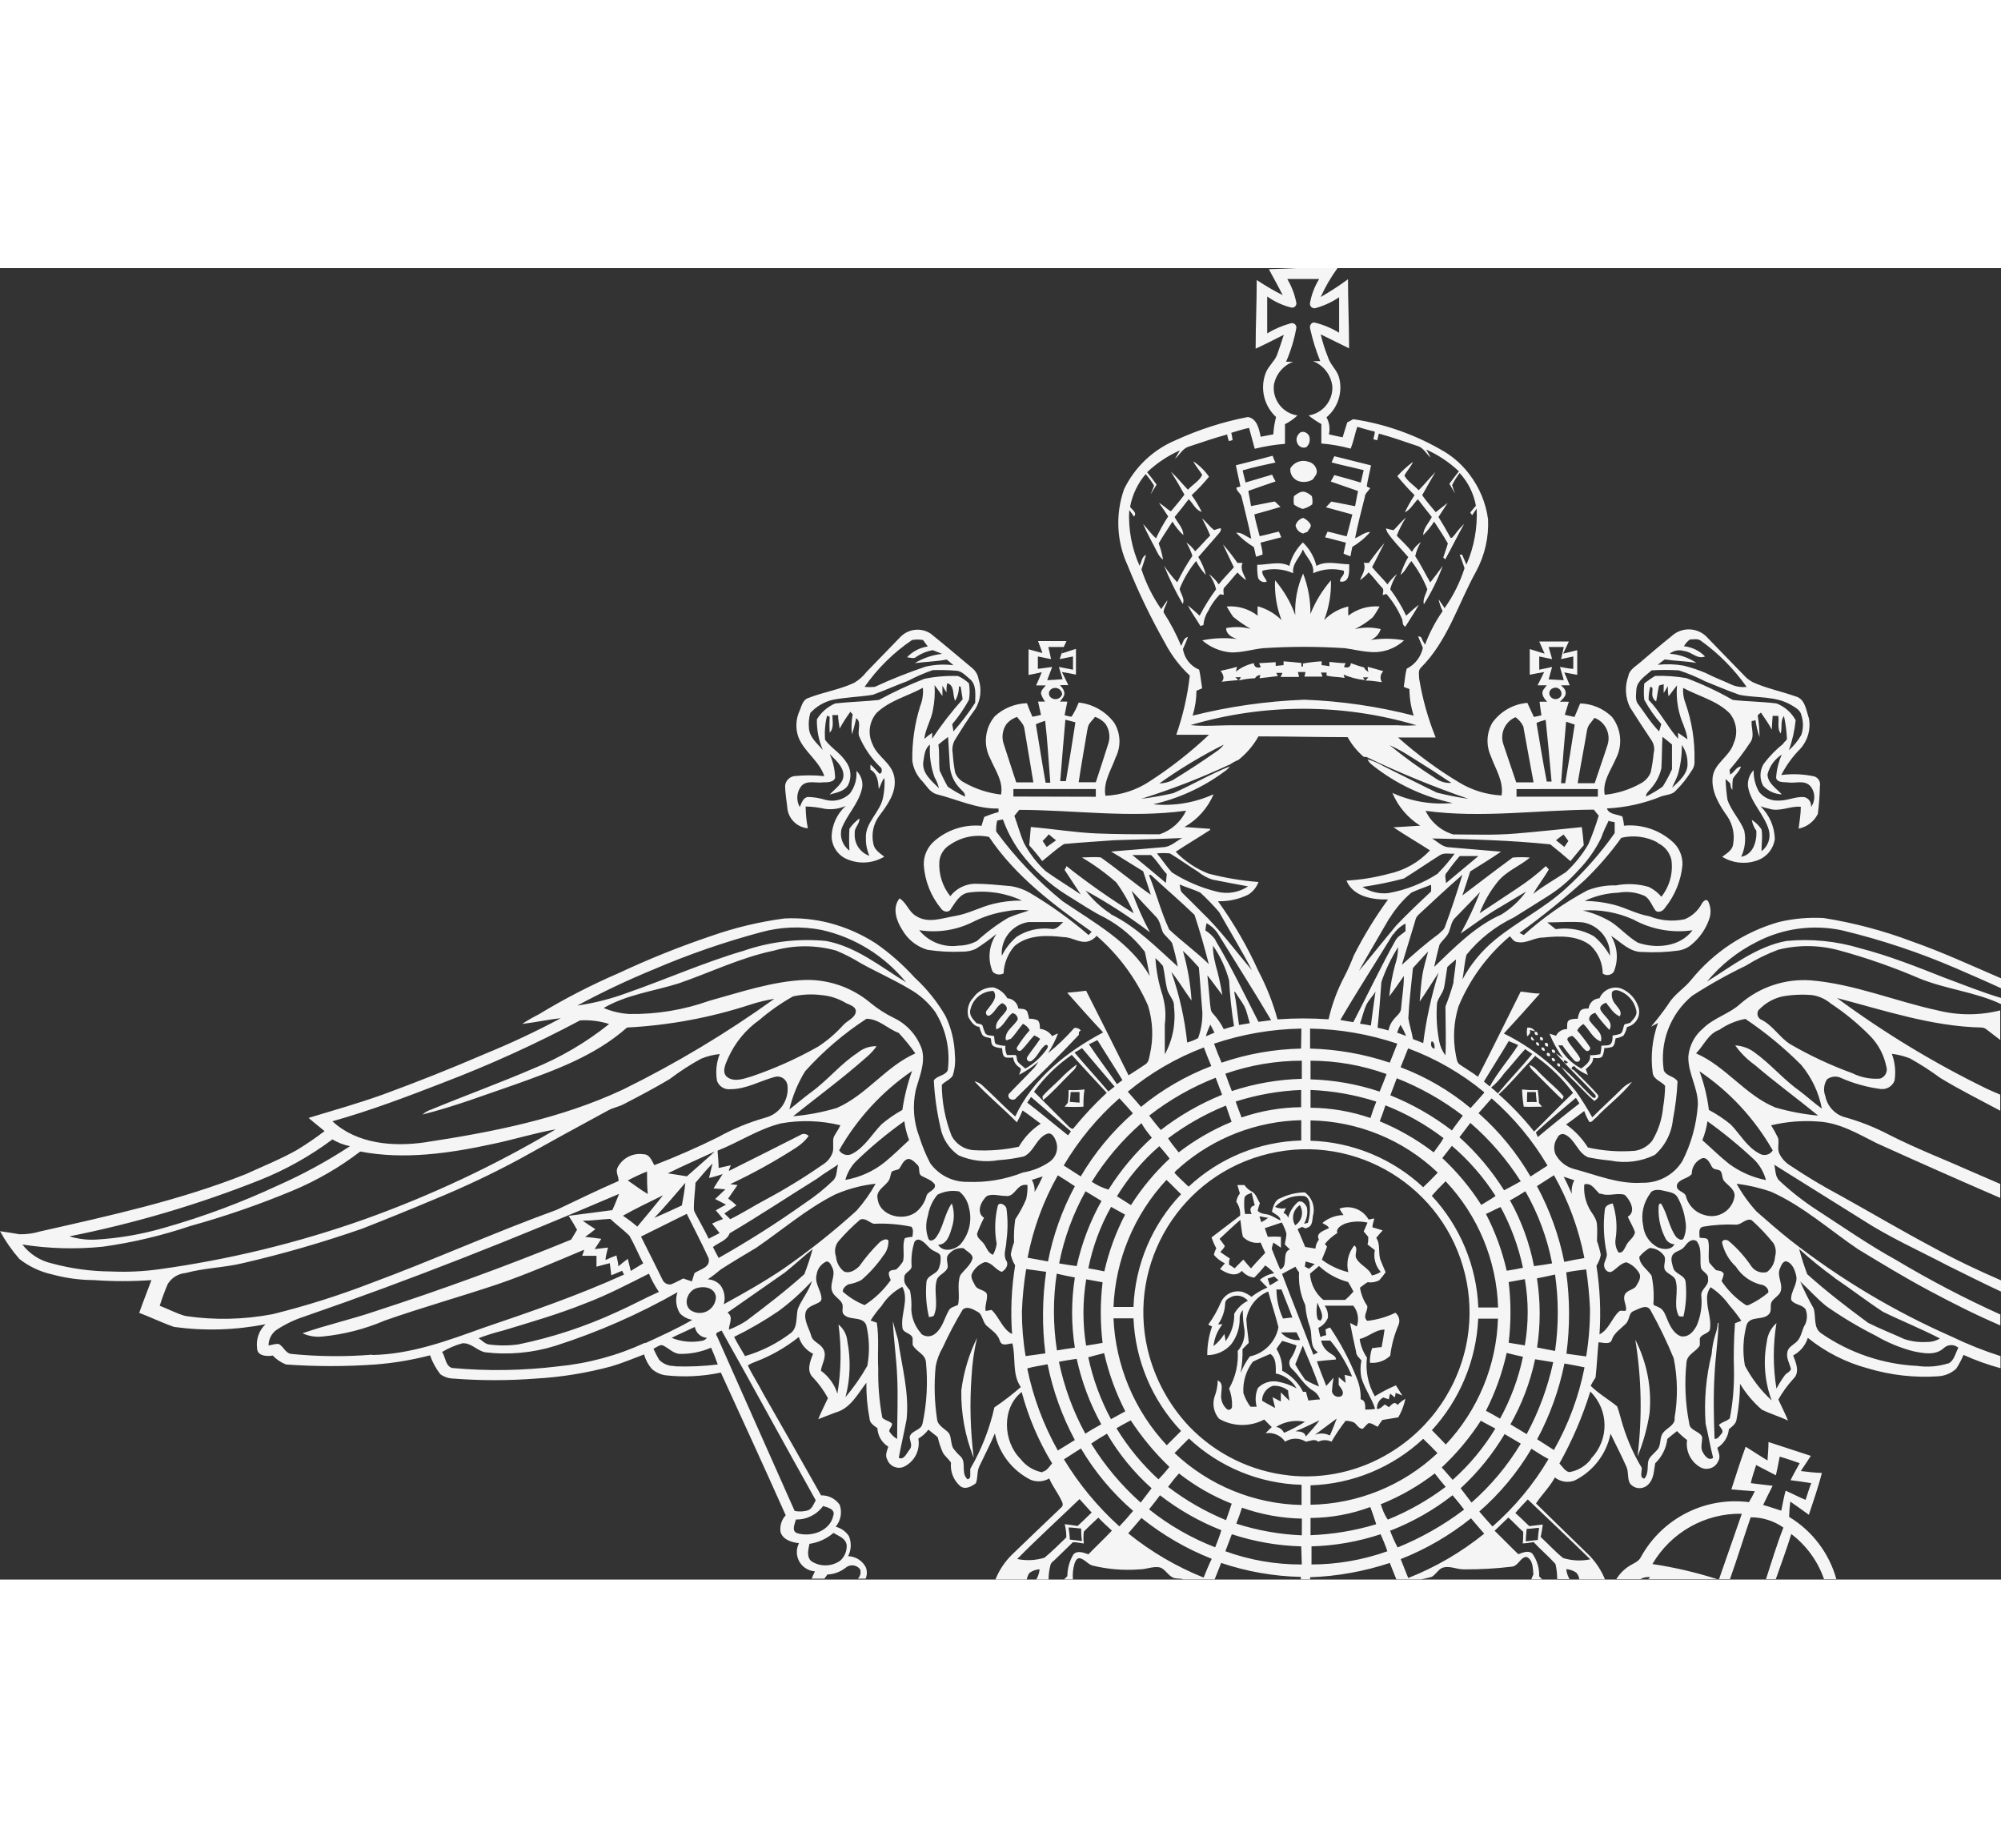 <?xml version="1.0" encoding="UTF-8"?>
<!DOCTYPE svg PUBLIC "-//W3C//DTD SVG 1.1//EN" "http://www.w3.org/Graphics/SVG/1.1/DTD/svg11.dtd">
<!-- Creator: CorelDRAW 2021.5 -->
<svg xmlns="http://www.w3.org/2000/svg" xml:space="preserve" width="257.141mm" height="237.452mm" version="1.1" style="shape-rendering:geometricPrecision; text-rendering:geometricPrecision; image-rendering:optimizeQuality; fill-rule:evenodd; clip-rule:evenodd"
viewBox="0 0 1519907 996191"
 xmlns:xlink="http://www.w3.org/1999/xlink"
 xmlns:xodm="http://www.corel.com/coreldraw/odm/2003">
 <rect x="0" y="0" width="1519907" height="996191" fill="#333333" stroke="none"/>
 <defs>
  <style type="text/css">
   <![CDATA[
    .fil0 {fill:whitesmoke;fill-rule:nonzero}
   ]]>
  </style>
 </defs>
 <g id="Слой_x0020_1">
  <path class="fil0" d="M812609 612190c2072,-2319 4889,-3974 5139,-7211 -4588,3357 -8865,7131 -12768,11275 -4314,4309 -9209,8294 -13103,12773 0,575 0,1992 583,2820 7549,-6139 13675,-13355 20149,-19657zm223217 -388308c2072,4727 -1160,8788 -2820,13097 2463,-1620 4676,-3602 6551,-5884 3647,3482 6549,7794 10033,11440 1907,1492 827,3735 662,5809l2820 -830c4751,5458 8639,11605 11525,18242 1410,2072 0,5557 2902,6549 3234,-5307 6966,-10613 10201,-16582 -3234,2405 -6301,5304 -9618,8294 -3351,-7083 -7408,-13808 -12108,-20072 1069,-4096 2812,-7988 5142,-11520 -2753,2245 -5184,4868 -7214,7791 -3649,-4479 -7796,-8291 -11693,-13100 3317,-5974 6136,-12358 9453,-18327 -4312,4727 -8291,10116 -11940,15175l-3897 -82zm-45937 -34161c-2804,758 -5009,2929 -5807,5719 500,3040 2806,5471 5807,6136 1053,-473 2139,-886 3232,-1245 830,-1825 3567,-3899 2072,-6136 -1492,-2237 -3232,-3484 -5304,-4474zm253897 713099c4362,-10645 7456,-21779 9203,-33166 1700,-19202 -2061,-38489 -10860,-55640 4798,29371 5346,59282 1657,88807zm-423802 -268901l-7376 -585 662 -7458 6714 0 0 8044zm-8294 -9621c0,3232 0,6549 -660,9781 -750,1088 -1575,1915 -2407,2907 4788,253 9570,253 14348,0 0,-4477 0,-8794 827,-13103 -4011,513 -8065,649 -12108,415zm196690 -424131l-1910 4312c5389,1242 10531,2820 15837,4062l-1822 8294c1708,841 3482,1535 5307,2072 412,-2484 830,-4727 1410,-7211 5123,-2990 9717,-6799 13597,-11281 -4312,0 -7626,3320 -11523,4727 2072,-10448 4724,-20729 7376,-31180 0,-2649 2655,-4559 4147,-6796l-2655 -1325c747,-5309 2242,-10698 3234,-16005 -9453,-2240 -18489,-4727 -27860,-6966 -771,1535 -1458,3117 -2072,4727 8291,2240 16582,3899 24378,5886 -830,3070 -1410,6219 -2240,9453 -6551,-2072 -13350,-3897 -20066,-5721 -830,1657 -1907,3317 -2734,4892l20729 7211c-830,3735 -1410,7634 -2237,11531 -5972,-1080 -12108,-2490 -18079,-3484 -1410,1410 -2652,2820 -4064,4314l20069 5474c-1410,5554 -2820,11108 -4312,16582 -4892,-1083 -9618,-2572 -14510,-3567zm-21644 -38226c3532,989 7304,473 10448,-1410 995,-1822 3067,-3482 3067,-5969 -247,-3697 -2926,-6785 -6551,-7546 -5155,-1742 -10829,375 -13597,5059 -455,4461 2330,8607 6634,9866zm5389 -25870c1998,-1625 3003,-4171 2655,-6716 0,-4144 -5972,-6966 -8294,-3317 -3979,4144 -330,11940 5639,10033zm4314 37148c-1529,-1442 -3328,-2546 -5309,-3237 -3067,-830 -5804,1410 -8291,3237 -290,2117 -290,4267 0,6384 2040,1468 4312,2583 6716,3317 2620,-649 5075,-1830 7214,-3482 306,-2075 192,-4192 -330,-6219zm40545 693865c0,-2820 415,-7131 -3482,-7796 215,-5692 -862,-11360 -3152,-16582 -5307,-13342 -12031,-26072 -20066,-37978 -1226,348 -2386,849 -3482,1498 0,995 415,3232 580,4306 -1532,319 -3035,793 -4477,1410 -662,-2484 -1077,-4721 -1492,-6966 3274,-1543 5854,-4261 7214,-7626 348,-3272 -540,-6549 -2487,-9203 7214,0 14427,0 21806,0 3524,4453 4527,10395 2655,15757l-5142 -2657c1412,7214 2905,14600 4562,21806 0,2827 2405,4647 4062,6719 -904,4354 -904,8842 0,13185 2487,8291 7796,15337 10448,23551 -1907,412 -4562,577 -7214,577l-332 0zm-15257 -20479c-1575,-1492 -3234,-2657 -4892,-4147l0 5972c1825,2487 4727,5554 2237,8291 -2386,1367 -5421,545 -6788,-1843 -290,-505 -500,-1059 -588,-1639 205,-3508 620,-6990 1242,-10448 -1825,2237 -3732,4309 -5557,6301 -2487,-6136 -4892,-12520 -7131,-18657 4644,-583 9621,-997 14512,-1410 0,-2655 -2655,-3320 -4312,-4729 -3564,-2088 -6094,-5575 -6966,-9618l6966 0c6924,8161 12528,17372 16582,27283l-5719 -1245c412,1742 580,4397 745,5889l-332 0zm-11855 40048c-3484,-1708 -7514,-1857 -11113,-418l16585 -12350c-1492,4147 -3317,8456 -5142,12768l-330 0zm-18077 747c-830,-3652 -4727,-3652 -7796,-3894 6136,-2242 12105,-5474 18244,-8294 -3152,4392 -6634,8123 -10118,12023l-330 165zm-16585 -2822c-1120,-2370 -3375,-3995 -5972,-4309 6527,-4147 14419,-5554 21974,-3897 -4958,3117 -10140,5860 -15505,8206l-497 0zm-16585 -24211c0,-5184 3359,-9775 8294,-11360 4147,-255 8240,1021 11523,3567 0,2652 668,5056 997,7794 -2240,-2075 -4477,-4312 -6551,-6384l0 6964 -6301 -3317c583,2737 1410,5559 1990,8291 -3149,-1904 -6716,-3562 -9868,-5554l-82 0zm-4144 4479c-1577,122 -3160,122 -4727,0 -2298,-3128 -4099,-6594 -5309,-10283 -572,-8533 1958,-16981 7131,-23798 4314,-2240 9041,-4062 13350,-5972 4562,3067 4147,9703 4147,14845 6618,1359 12339,5458 15755,11278 -4602,-2522 -9594,-4253 -14760,-5142 -5365,-798 -10797,1027 -14595,4892 -1931,4487 -2253,9485 -912,14180l-80 0zm-12108 -25873c1088,-5870 1561,-11850 1410,-17824 1492,-1662 3067,-3072 4727,-4729 -412,-5969 -1660,-12108 -1825,-18074 1527,-9392 7804,-17321 16585,-20981 2487,9036 5557,18074 7796,27120 -2099,11110 -10666,19870 -21726,22218 -2827,3769 -5134,7895 -6881,12270l-85 0zm-4892 -44772c239,7536 -2096,14935 -6634,20976 0,-1407 -580,-4144 -830,-5554 -2237,3524 -5041,6658 -8291,9280 646,-6057 3000,-11813 6799,-16585l-3317 0c3290,-4647 5158,-10145 5392,-15829 0,-3072 3067,-4144 5307,-5312 4261,-1564 9054,-266 11940,3240 -4336,2139 -7929,5554 -10283,9783l-82 0zm30350 -28280c1027,1029 2139,1979 3317,2820 -2322,1498 -4314,2737 -6634,3985 -580,-1662 -997,-3572 -1660,-5144 1742,-410 3399,-1075 5059,-1660l-82 0zm-1825 -20729c0,-1660 827,-3320 1162,-4969 2069,1234 3979,2734 5801,3891 0,-2657 0,-5304 0,-8294 -3333,-207 -6690,-207 -10033,0 -827,-2240 -1407,-4474 -2237,-6549l12933 -4317c1444,2639 2607,5421 3484,8294 0,2907 -830,5562 -1242,8291 1242,1500 2652,2657 3897,3902 -6551,2072 -830,12933 -7381,15175 -2237,-5142 -4312,-10283 -6301,-15425l-82 0zm-15837 14592c-2072,-2314 -3897,-4309 -5724,-6631 -2319,2072 -4309,4317 -6631,6631 -1412,-1077 -2820,-1904 -4312,-2897 0,-1412 0,-3072 662,-4564 -2487,-1575 -4727,-3237 -7214,-4889 1077,-1657 3067,-2907 3317,-4727 -1242,-1822 -2655,-3655 -3897,-5315 5307,-4971 10448,-9863 15755,-14419 662,4147 827,8291 1907,12768 3458,3687 8541,5370 13515,4482 1077,2734 2240,5139 3482,7788 -3564,3891 -7461,7876 -10778,11773l-82 0zm-4894 -53648c747,-2402 3484,-2817 5474,-3649 827,3240 1492,6386 2319,9456 -3729,827 -3897,3647 -2319,6551 -1577,0 -3234,0 -5056,0 -723,-4080 -864,-8243 -418,-12358zm18077 15255c-1665,1258 -3439,2365 -5307,3322 -412,-1498 -995,-2905 -1410,-4314 2240,-80 4477,992 6716,992zm5142 -8291c5487,-5886 13366,-8940 21394,-8291 2655,0 4062,2405 4724,4647 798,5307 375,10722 -1242,15834 -662,0 -2075,420 -2902,665 2189,-3721 2987,-8099 2240,-12353 -995,-2495 -3649,-5724 -6716,-4314 -3700,3165 -6336,7392 -7549,12103 -495,-1705 -1798,-3067 -3479,-3641l1822 -3732c-2788,646 -5713,325 -8291,-918zm15175 13848c-2995,-5221 -1402,-11879 3647,-15175 3218,5232 1633,12076 -3564,15348l-82 -173zm7544 117249c-2676,-3700 -5139,-7544 -7379,-11523 2072,-4724 3732,-9453 5721,-14183 4312,10283 8871,20566 12355,31015 -3681,-1402 -7230,-3131 -10616,-5144l-82 -165zm-17412 -29347c3649,995 7379,2234 11028,3479 -854,3596 -2370,6996 -4477,10033 -1567,2288 -1335,5362 580,7379 5804,5304 9451,12935 16582,17082 2423,1527 4240,3830 5142,6549 -2899,0 -5969,580 -8871,830 -580,-2322 -1242,-4312 -1825,-6634l-2240 0c-3439,-6892 -8988,-12496 -15837,-16005 250,-5825 -1242,-11616 -4309,-16587 1298,-2080 2742,-4070 4309,-5964l-82 -162zm-4312 -39058c1295,125 2593,125 3897,0 2652,7208 5724,14180 8291,21394 -2405,0 -4892,577 -7131,745 -3216,-6881 -4908,-14380 -4971,-21976l-85 -162zm15175 32416c992,2075 2072,3902 2902,5977 -5514,654 -10996,-1492 -14595,-5727 3979,-82 7876,-82 11775,-82l-82 -168zm2072 -45357c-556,8562 1069,17119 4727,24876 407,5663 1585,11241 3484,16585 2237,6299 -665,15175 6134,19242 -995,662 -2237,1240 -3484,1904 -7794,-20564 -16002,-40878 -23796,-61439l10198 -5474c912,1652 1742,3070 2737,4306zm4977 -8291l6964 1992c-1657,1080 -2817,2487 -4477,3564l-3070 -1660c165,-987 415,-2820 583,-3897zm11110 44780c-2487,0 -2240,-2405 -2655,-4064 -314,-3157 -125,-6357 580,-9448 1412,4477 5721,10193 2075,13927l0 -415zm-1080 -41460c6253,5889 13898,10116 22224,12270 1410,2322 2820,4729 4062,7214 -1904,2309 -4022,4447 -6301,6392 -5554,0 -10943,0 -16582,0 -5987,-4950 -9645,-12158 -10116,-19904 1990,-1825 4477,-3655 6714,-5729l0 -242zm4562 -16585c2655,-3285 5846,-6086 9453,-8288 -1077,-3655 2820,-5727 5719,-7134 5567,-1857 11536,-2139 17250,-825 -995,2232 -1825,4474 -2902,6708l3482 4147c0,2075 0,3897 -580,5727l5557 4309c-1194,5926 463,12063 4477,16582 -2051,1303 -4330,2208 -6716,2655 -2322,-5724 -8871,-7626 -11693,-12770 -2072,-3067 1825,-7546 -1657,-10031 -4652,5668 -6344,13198 -4562,20314 -7254,-1764 -14079,-4977 -20066,-9456 1162,-3232 2822,-6549 3897,-10033l-1657 -1904zm61194 117579c-2213,1269 -4229,2862 -5969,4729 -2490,-3487 -4562,0 -6551,1657 -1013,-747 -2067,-1434 -3152,-2072 -1822,1487 -3482,3482 -5886,3482 -332,-3615 1527,-7075 4727,-8791 995,412 3234,995 4312,1407 0,-1407 580,-2817 995,-4309 1242,1077 2487,1907 3484,2902 322,-1138 511,-2306 580,-3482 1764,561 3482,1261 5139,2072 -1575,-2737 -3234,-5139 -4892,-7794 -5549,2346 -10887,5115 -16002,8294 -5126,-8881 -7224,-19183 -5972,-29352 -2926,-4235 -4825,-9086 -5557,-14177 6551,-1418 11940,-7137 18907,-7137 -580,4479 -1410,9036 -2240,13355 -2487,0 -4727,572 -7214,745 -1237,3570 -1790,7336 -1660,11105 5674,559 11294,-1380 15425,-5307 971,-8139 3125,-16108 6384,-23631 1279,-3232 258,-6913 -2487,-9036 -6692,3256 -13906,5328 -21309,6139 -3897,-3240 580,-7549 0,-11283 -2870,-4168 -4761,-8929 -5557,-13927 1907,-1410 3732,-2907 5807,-4144 3008,450 6075,-40 8788,-1410 1748,-1952 3373,-4001 4889,-6139 -1160,-2899 -2405,-5557 -3479,-8291 -2655,-5724 0,-12520 -3652,-17832 1660,-2072 3234,-3894 4894,-5716l-7794 -2325c0,-2234 995,-4479 1407,-6711l-4309 825c-4397,-7764 -13723,-11257 -22141,-8294 896,1713 1918,3349 3070,4892 -5862,109 -11501,2218 -16002,5972 1407,1248 4144,1830 4971,3899 -3314,1822 -10528,3647 -7626,8788 -1585,1926 -2506,4304 -2655,6801l-7794 -1248c-1907,-4479 -3732,-9201 -5807,-13512l3317 -1662c1245,0 2655,1827 3897,583 4314,-995 3899,-5724 4479,-9038 1859,-6639 -588,-13741 -6136,-17829 -6317,90 -12547,1564 -18242,4317 -4562,1237 -5719,6381 -6799,10275 2237,2072 6384,3237 6551,6722 -2822,-1160 -5471,-3067 -8294,-4067 -2817,-995 -6799,-583 -9038,-3309 415,-1952 971,-3865 1657,-5729 -2072,-3317 -3067,-7626 -6796,-9203 -1968,-1112 -3649,-2673 -4894,-4559l-5389 0c662,2072 1242,4144 1907,6389 -1476,1838 -2413,4048 -2737,6381 2208,3019 3234,6727 2902,10448l-21724 16582c995,2857 2213,5626 3649,8291 -888,1545 -1511,3229 -1827,4979 2282,2689 5102,4868 8294,6381l-3649 4317c4727,3229 11861,6549 16587,1410 2367,2867 5753,4703 9451,5139 2820,-2905 5721,-5977 8291,-9286 2487,1716 4777,3716 6801,5966 -3998,689 -7738,2405 -10866,4971 1825,1992 3899,4064 5724,5889 -4338,1787 -8411,4163 -12108,7051 -2022,-1636 -4328,-2899 -6799,-3729 -6817,-1737 -13879,1795 -16582,8288 -2522,5862 -5698,11427 -9453,16585l2902 1410c-2455,6980 -3684,14332 -3649,21724 6998,27 13659,-3003 18244,-8291 4144,-5490 6389,-12185 6384,-19069 -176,-2503 694,-4966 2405,-6801 -93,5035 325,10062 1242,15013 575,5812 -1285,11603 -5139,16002 638,9940 -1636,19856 -6551,28520 1665,4338 2431,8967 2240,13597 0,1420 -1144,2575 -2572,2575 -309,0 -612,-59 -912,-168 -3490,-2820 -5280,-7238 -4727,-11693 0,-3644 1907,-8291 -2652,-10443 -82,4285 -928,8530 -2487,12515 -1758,5759 -450,12020 3479,16587 10573,6097 23551,6320 34329,580 1827,1825 3652,3899 5724,5724 -1660,1657 -3234,3067 -4727,4724 5769,-947 11560,1551 14842,6384 4817,-3043 10946,-3043 15755,0 3314,-415 6549,-2487 9453,0 3173,-1532 6865,-1532 10033,0 3208,-5506 6780,-10802 10696,-15845 2189,-16 4362,396 6386,1253 2237,1410 3647,5142 6799,4727 1407,-1492 2652,-2902 4062,-4147 2655,-412 4727,1825 7214,2655 1037,-1790 2208,-3508 3484,-5142 4062,-580 8291,-1418 12105,-1992 2538,-4376 4354,-9137 5389,-14095zm-28607 -556055c0,995 0,2822 665,3897 -1412,-827 -2905,-1657 -3317,-3314 -3484,-995 -6964,-2075 -10198,-3322 0,3322 -2737,3735 -5142,2905 0,-833 995,-2072 1160,-2905 -4062,0 -8291,-575 -12273,-989 0,825 0,2487 0,3317 -1939,-402 -3905,-681 -5886,-830 0,-830 0,-2237 0,-2902 -4759,255 -9496,806 -14180,1657l0 2240 -1242 0c82,-883 82,-1774 0,-2657 -4559,-575 -9038,-825 -13515,-1240 0,830 0,2237 0,2902l-5972 575 0 -2812 -12520 739c0,833 1077,2327 1242,2905 -2484,1242 -5307,0 -5307,-2905 -4958,1061 -9618,3248 -13597,6389 0,-827 662,-2655 827,-3649 -4062,1242 -8288,2240 -12520,3070 1825,2402 3484,5716 830,8291 4312,-580 8291,-830 12688,-1242 -806,-684 -1561,-1434 -2240,-2240 1378,120 2769,120 4147,0l-1495 2487c4006,-934 8086,-1495 12190,-1660 862,-1442 2378,-2373 4062,-2484l-577 2484c4724,-583 9201,-992 13927,-1657l-1242 -2405 4727 0 -1410 3070c4727,0 9453,0 13930,0 0,-1245 -580,-2490 -830,-3735l5721 0c0,1245 -580,2490 -745,3482 4477,0 9203,0 13683,0 -242,-1072 -633,-2107 -1162,-3064l4312 0 0 2237c4312,1245 9203,992 13683,1825l-747 -2487c5110,2136 10499,3538 16002,4147l-1242 -2075 4062 0c-577,580 -1575,1822 -2237,2405 4144,0 8291,665 12520,1242 -1716,-2657 -1261,-6160 1080,-8294 -3402,-1157 -7714,-2155 -11861,-3397zm121146 323055l6551 0c0,2487 412,4971 662,7629 -2452,-130 -4916,-130 -7381,0 0,-2242 0,-4892 168,-7629zm11275 11110c-859,-912 -1657,-1886 -2405,-2907 0,-3232 -412,-6549 -827,-9781 -3982,242 -7988,104 -11940,-415 122,4392 537,8762 1245,13103 4477,253 9203,0 13927,0zm-4724 -25208c6796,6714 13347,13515 20149,19896 0,-654 830,-1902 992,-2487 -4724,-5716 -10860,-10445 -15999,-15587 -3234,-2899 -5721,-6964 -10036,-8294 580,2740 3067,4564 4894,6472zm-276038 -419237c2269,3798 5059,7259 8291,10278 0,-5304 -4312,-9198 -6634,-13762 3732,-4479 7216,-9038 10696,-13518 3317,3070 5142,8291 9868,9618 -2139,-4455 -4692,-8703 -7626,-12682 4708,-4370 9110,-9049 13183,-14015 -3184,-4636 -7240,-8607 -11940,-11690 1825,3729 4727,6799 6799,10281 -2240,4727 -7379,7379 -10863,11278 -4312,-4479 -8291,-9456 -12935,-13765 3649,5801 6966,11525 10281,17494 -3314,4479 -6631,8291 -10281,12690 -3317,-1827 -5801,-4729 -9036,-6389 2405,3320 4727,6799 6964,10283 -3490,5283 -6567,10829 -9203,16582 -3899,-3229 -6384,-7376 -9868,-10863 3234,7634 7381,14598 11028,21979 971,2011 2389,3766 4147,5139 -697,-4219 -1809,-8355 -3317,-12355 3234,-5721 7131,-11193 10448,-16582zm23548 78606c239,-3724 1434,-7328 3482,-10451 2290,-4772 5341,-9145 9041,-12930 827,0 2319,410 2899,410 0,-2072 -995,-4474 997,-6136 3314,-3479 6219,-7376 9451,-10860 1942,2221 4128,4197 6551,5892 -1410,-4317 -4892,-8294 -2655,-13105 -1293,-88 -2596,-88 -3897,0 -3407,-4910 -7081,-9610 -11028,-14098 2652,5721 5474,11440 8291,17412 -3897,4312 -7794,8294 -11523,12938 -2000,-3000 -4487,-5639 -7381,-7791 2530,3455 4354,7371 5389,11520 -4684,6360 -8873,13068 -12520,20072 -2902,-2657 -5804,-5307 -8873,-7799 2655,5559 6386,10283 9453,15592 798,-154 1569,-380 2322,-665zm25043 -104479c0,2905 3317,4312 3897,6964 2487,10696 5389,21146 7379,31845 -3897,-1410 -7129,-4897 -11443,-4479 3907,4240 8408,7897 13350,10866 830,2487 995,4889 1825,7373 1657,-412 3317,-1240 4892,-1654 0,-3070 -995,-5969 -1575,-9041 5307,-1242 10448,-2820 15755,-4062l-1825 -4312c-4894,995 -9621,2484 -14592,3482 -1412,-5554 -3070,-11108 -4064,-16582 6551,-1822 13350,-3649 19901,-5721l-4314 -4062c-5969,992 -11940,2399 -18074,3484 -580,-3902 -1410,-7796 -2075,-11531 6966,-2487 13765,-4892 20729,-7214 -1011,-1639 -1904,-3357 -2652,-5139 -6799,2072 -13515,3897 -20149,5969 -747,-3067 -1575,-6136 -2240,-9203 8291,-2487 16585,-4147 24878,-5972 -798,-1676 -1487,-3391 -2075,-5139 -9453,2487 -18657,4974 -27945,7214 1080,5307 2322,10860 3484,16167l-3067 747zm-23136 66503c-1184,-4841 -3144,-9461 -5804,-13683 4727,-5554 9701,-10948 14427,-16585 1162,-1407 3234,-3067 2655,-5307 -1245,0 -3735,995 -4977,1407 -3482,-2402 -5721,-6134 -9203,-8791 2264,4208 4312,8528 6136,12938 -3897,3735 -7546,8291 -11443,11938 -1801,-2583 -4046,-4833 -6634,-6629 1865,3200 3399,6594 4562,10118 -4330,6389 -8185,13103 -11528,20064 -3697,-3929 -7065,-8177 -10033,-12688 3998,10036 8748,19766 14180,29105 1992,-3647 -1660,-7794 -2322,-11440 3062,-7653 7283,-14786 12520,-21149 1942,3921 4455,7530 7464,10701zm38973 -7796c-152,3242 48,6498 580,9703 912,2644 3780,4051 6426,3147 66,-29 133,-51 207,-80 -830,-2902 -3897,-4727 -3317,-8291 7786,-2051 16029,-1378 23383,1907 -995,-7216 5139,-11943 7379,-18079 2487,5886 8873,10863 7796,18079 7293,-3269 15489,-3945 23216,-1907 1245,3729 -3482,5142 -2652,8291 7626,997 6799,-8291 6799,-13183 -8291,0 -17082,-3072 -24878,1245 -1649,-6804 -5221,-12991 -10281,-17829 -5025,4862 -8589,11041 -10283,17829 -7376,-3899 -16167,-833 -24375,-833zm222470 373223c0,-1833 -412,-2657 -2322,-2487 -745,1902 82,2729 2322,2487zm-7711 -14350c0,1822 0,2655 2240,2242 165,-1833 -665,-2657 -2240,-2242zm3647 4477c0,1936 830,2761 2490,2487 165,-2487 -665,-3070 -2490,-2487zm-13347 -11693c-407,2170 -407,4389 0,6554 1245,-1162 3067,-2820 1825,-4892l4062 992c-1210,-2030 -3556,-3091 -5886,-2655zm13347 17502c0,-1936 -827,-2764 -2484,-2490 -168,1825 662,2649 2484,2490zm-7958 -8214c-689,-787 -1327,-1612 -1907,-2487 -1657,997 250,3894 1907,2487zm3732 4317c0,-1936 -830,-2772 -2487,-2495 59,1830 886,2657 2487,2495zm-99502 -371149c-2487,4259 -4461,8794 -5889,13518 3649,-2490 5059,-6969 8294,-10448 4993,6514 9062,13685 12105,21309 -995,3735 -3649,7381 -2652,11528 5804,-9198 10605,-18984 14345,-29187 -3070,4309 -6136,8291 -9453,12518 -3897,-6554 -7131,-13518 -11443,-19901 819,-3785 2280,-7403 4312,-10696 -2820,1886 -5150,4415 -6801,7379 -3479,-4474 -7794,-8291 -11523,-12270 1899,-4857 4261,-9528 7046,-13933 -3317,3070 -6384,6554 -9451,9786 -1966,-332 -3907,-803 -5807,-1407 0,660 830,2240 1080,3064 4394,6551 10366,12358 15837,18742zm98425 363097c0,-1819 -415,-2647 -2322,-2484 -332,1910 415,2737 2322,2484zm184909 361283c-4479,-1410 -9206,-3067 -13765,-4314 2322,-4889 4727,-9616 7214,-14590 -5721,-585 -11525,-1412 -16582,-1992 995,-4727 2652,-9286 4062,-13762l15007 7794c997,-4727 2072,-9453 2902,-14183 5059,1415 10198,3317 15175,4977 -2322,4317 -4727,8294 -6964,12938 5056,577 10448,1407 15752,2237 -1657,4064 -2817,8294 -4312,12688 -5139,-2072 -10033,-4727 -15172,-6964 -1412,5139 -2240,10031 -3317,15172zm5969 4729c93,-3886 399,-7754 912,-11611 4644,3232 9368,6549 14095,10031 3484,-10696 7214,-21144 9868,-31839 -5304,0 -10696,-827 -16002,-1407 2487,-3732 5142,-7634 7629,-11531l-32172 -10528c0,4724 -418,9286 -747,14012 -5557,-3317 -10946,-6964 -16585,-10445 -3897,10613 -7379,21724 -10863,32416 5972,585 11858,1000 17829,1412 -1410,2905 -2902,5721 -4477,8294 -33228,-4274 -65689,12156 -81925,41460 -1657,3732 -5721,4974 -8871,6964 -4048,2572 -7456,6027 -9953,10113l18242 0c2258,-1380 4926,-1904 7549,-1492l-1492 1492 52488 0c-16114,-5152 -32605,-9012 -49339,-11523 14044,-24096 40016,-38715 67910,-38226 -5721,16582 -11608,33166 -17329,49748l8291 0c5557,-15587 10366,-31422 15755,-47014 8897,-59 17595,2671 24878,7796 -5059,12770 -8956,26038 -13270,39218l7464 0c3897,-11355 8294,-22801 11775,-34326 11517,8725 20165,20673 24876,34326l9368 0c-5471,-19792 -18324,-36723 -35904,-47341zm-291875 -763021c4314,-2240 6551,-6551 9868,-10039 3482,4479 6966,9038 10613,13518 -2240,4564 -6386,8294 -6549,13762 3149,-3091 5937,-6543 8291,-10278 3482,5389 7214,10860 10448,16582 -997,3729 -2405,7216 -3484,10696l1492 1410c4892,-8788 9371,-18077 14345,-26868 -2676,2519 -5091,5301 -7211,8291 -995,750 -1660,2657 -3070,2242 -2902,-5392 -5969,-10698 -9203,-15837 2237,-3479 4477,-6966 6964,-10698l-9036 7051c-3484,-4312 -7214,-8291 -10283,-12935 3317,-5972 6549,-11693 10033,-17500 -4479,4562 -8294,9288 -12685,13768 -3484,-3649 -8294,-6551 -10866,-11113 1825,-3649 4894,-6551 6551,-10448 -4344,3203 -8341,6841 -11940,10863 4064,4974 8294,9701 13103,14430 -2769,4181 -5243,8562 -7381,13103zm-273054 409116c-4086,5440 -9254,9993 -15175,13353 -1822,-1660 -3724,-2902 -5384,-4729 -1662,-1822 -583,-4054 -1995,-5557 -2322,0 -4312,0 -6631,0 -1016,-2170 -1418,-4575 -1162,-6961 -2551,-82 -5075,-585 -7458,-1492 -1162,-1822 -750,-3894 -1162,-5966 -2072,-583 -4977,0 -6636,-1992 -918,-2008 -1665,-4088 -2237,-6219 -1248,-1165 -3070,-997 -4474,-1580 -2657,-2899 -5974,-6219 -4564,-10528 1851,-8129 9073,-13911 17412,-13933 3899,4979 -1827,10283 -4724,14430 -1825,1407 -830,5139 1657,4312 4144,-2240 5551,-7384 9618,-9459 2322,585 4724,3322 3149,5729 -2902,4556 -9036,8291 -7464,14175 5809,-2240 7464,-8791 12111,-12355 2383,301 4165,2330 4147,4729 -2655,5144 -9459,8291 -9209,14845 0,2232 2822,0 3897,0 3482,-3484 6136,-7802 9209,-11446 2226,992 4040,2716 5142,4892 -3676,4157 -6972,8626 -9868,13347 -109,1192 766,2232 1947,2349 665,56 1327,-197 1782,-689 3482,-3482 6299,-7629 9621,-11110 1601,670 3115,1561 4479,2657 -3070,4719 -6724,9038 -9791,13768 -633,1056 -277,2434 782,3064 708,415 1583,415 2285,0 4729,-2822 6389,-9203 10871,-12276 3309,-80 1075,3232 -173,4642zm5144 -11270c-2099,-3171 -5511,-5211 -9291,-5554 0,-2075 0,-4729 -1572,-6392 -2061,-982 -4354,-1410 -6639,-1240 -314,-1862 -793,-3692 -1407,-5474 -1410,-2487 -4477,-1910 -6793,-2325 -577,-4227 -4038,-7480 -8296,-7788 -2306,-4088 -6163,-7078 -10693,-8294 -6046,-104 -11738,2820 -15175,7791 -3772,3942 -5187,9586 -3732,14845 1902,3226 4309,7131 8291,7373 540,1960 1234,3870 2075,5727 1407,2237 4309,2237 6546,2899 665,1992 0,4729 2322,6139 1982,904 4123,1383 6304,1407 412,2322 0,5804 2734,7051 1894,285 3830,285 5724,0 311,3173 2133,6019 4894,7629 2072,1240 0,3897 -423,5557 5267,-2660 10172,-5977 14603,-9871 -843,1521 -1814,2963 -2907,4314 -6301,6796 -13103,13345 -19484,20149 -1657,3652 3482,5886 5554,3070 15920,-15590 32504,-31839 47679,-48014l0 -1910c0,-412 1000,-995 1410,-1410 -1157,-1529 -3099,-2242 -4971,-1819 -6073,6916 -12736,13294 -19904,19069 3067,-4721 5620,-9751 7626,-15005 -1569,662 -3070,1237 -4474,2075zm-57050 229184c-6120,12528 -10150,25979 -11940,39806 -309,17593 2905,35071 9456,51408 -2609,-20625 -3168,-41455 -1660,-62191 527,-9778 1912,-19492 4144,-29022zm737565 19404c-7554,2381 -15547,3024 -23383,1907 -26227,-1285 -51568,-9903 -73134,-24876 -5972,-4147 -3649,-12518 -5554,-18736 -3774,-6631 -7190,-13475 -10201,-20487 6716,6136 12688,13100 20066,18909 11924,8307 24410,15763 37396,22306 8913,5224 18516,9193 28525,11773 7796,1572 16997,3482 23383,-2737 3093,-2607 7610,-2607 10698,0 -2240,4309 -3234,10118 -7796,12105l0 -165zm-109620 -27698c-1657,4147 -2487,9288 -6384,12108 -2240,1910 -5307,3482 -5969,6631 -1245,4647 1657,8959 2652,13270 -747,2322 -3482,2899 -4892,4974 -2248,3160 -4296,6450 -6136,9868 -2687,-16476 -2687,-33278 0,-49748 -4221,3748 -6865,8964 -7379,14590 -2804,14771 -1519,30025 3732,44112 -8254,-7575 -15124,-16526 -20316,-26450 -1865,-10307 -1410,-20899 1327,-31015 2902,-7376 13350,-2647 17497,-8786 1657,-2737 0,-6389 1657,-8873 1660,-2484 4727,-4064 6301,-6793 2902,-6136 -3067,-12528 0,-18659 830,-2069 1825,-4727 4312,-5142 4727,1077 6799,6381 7796,10698 1657,6549 -4314,12105 -3735,18659 2322,3891 8294,3309 10946,7211 1742,4405 1221,9395 -1410,13345zm-62436 -34906c819,-1734 1367,-3580 1660,-5474 -1080,-2317 -3735,-2317 -5807,-2737 -1825,-1806 -3540,-3719 -5142,-5719 -1242,-5554 415,-11108 -830,-16582 -580,-2910 -4477,-1662 -6549,-2490 0,-2905 -1245,-7634 2902,-8288 8208,-1394 16550,-1897 24876,-1498 4147,0 7381,-5054 11690,-3484 6006,5362 11552,11214 16585,17500 1851,3093 2306,6833 1245,10283 -218,4610 -2455,8892 -6136,11688 -4378,1149 -9022,-497 -11693,-4147 -4865,-7283 -10719,-13842 -17412,-19484 -1657,-1245 -4977,-1245 -4977,1410 1628,6924 5259,13214 10448,18074 4248,6679 10847,11531 18492,13605 2655,0 6799,2647 6136,6136 -4362,3676 -9179,6775 -14345,9198 -2240,1492 -4064,-827 -5721,-1822 -6120,-4519 -11392,-10076 -15587,-16422l165 253zm10198 32502c-870,11863 -1120,23766 -745,35656 197,12132 -856,24240 -3152,36156 -2237,2237 -5721,2652 -8294,4974 830,1987 4064,4227 2075,6549 -1990,2325 -2902,4312 -5392,4064 -580,-16582 -992,-32422 0,-48591 583,-13185 2655,-26120 3072,-39470l-583 0c-242,3027 -878,6014 -1907,8876 -1500,4849 -2439,9863 -2820,14919 -4288,17258 -5823,35087 -4559,52823 2069,8291 3482,17414 5721,25870 -3652,2820 -6966,-2322 -8294,-5139 -1327,-2825 0,-7049 0,-10531 -1660,-4729 -9453,-4729 -9866,-10451 -3011,-15255 -3708,-30887 -2075,-46349 415,-6224 7629,-8294 10116,-12935 0,-1910 0,-3735 0,-5392 1412,-3234 5721,-3234 7546,-6139 1660,-7626 -1990,-15175 -1990,-22963 -383,-3461 564,-6924 2652,-9701 5514,3602 10291,8216 14098,13592 3309,3758 6384,7719 9203,11855 -1657,835 -3317,1248 -4974,2075l165 250zm-39968 9791c-5969,-1415 -9036,-7387 -11275,-12688 -1660,-3735 -2737,-8294 -7216,-9874 -992,-827 -3729,-827 -3479,-2647 521,-7086 56,-14204 -1410,-21152 -3152,-4721 -9288,-8288 -9288,-14342 2189,-2652 4825,-4894 7794,-6629 4080,48 7919,1934 10448,5134 2737,2905 0,6969 830,10533 830,3564 6634,4642 8294,8291 2899,8788 -1660,18407 2237,26870 415,1657 2655,995 3897,1240 1992,-8610 2561,-17492 1660,-26285 -580,-5557 -8294,-5807 -9453,-10860 -830,-3147 -2237,-6804 -415,-9701 1825,-2905 6551,-3067 8871,-6139 2322,-3067 5309,-6549 9206,-4477 4477,5304 2490,13103 3317,19654 415,3894 6136,4727 5474,9033 1075,5557 -5889,7802 -5059,13355 705,7645 -524,15337 -3567,22383 -2240,4152 -5886,8711 -11028,8049l165 250zm-5804 62271c0,5304 -6301,7129 -9036,11023 -2740,3902 -997,9456 -4479,12938 -2240,2652 -5721,4974 -6549,8291 -830,3317 412,9868 -3070,13350 -3732,-827 -1657,-5307 -1907,-8288 -5929,-9876 -10664,-20433 -14095,-31432 -1660,-4971 -2737,-10278 -4562,-15175 -6549,-5389 -14180,-9698 -20149,-15670 1128,-2163 2370,-4269 3732,-6301 995,-9038 1407,-17912 2237,-26700 3317,0 9038,2237 10281,-2234 1248,-4477 6801,-8291 10283,-11693 3484,-3402 2075,-8294 6136,-9871 4064,-1569 9868,-5554 12770,-662 6615,11821 12512,24035 17659,36569 3030,15031 3218,30504 583,45607l165 250zm-63599 30759c-4062,5288 -10001,8823 -16585,9868 -3234,-827 -5056,-4144 -7379,-6551 9701,-17348 17571,-35661 23466,-54643 14196,13911 14430,36699 516,50884 -61,69 -117,128 -184,192l165 250zm-27942 -6799l-12935 -8291c9677,-18077 16651,-37465 20729,-57547 5142,830 10116,1904 15257,2905 -4312,22005 -12156,43173 -23216,62684l165 250zm-46767 58045c-3320,-3649 -6799,-7549 -10116,-11446 15680,-13667 29070,-29767 39633,-47679 4314,2737 8294,5389 12938,7799 -11368,19276 -25764,36606 -42622,51326l168 0zm74129 24873c-6823,1404 -13906,1064 -20564,-992 -5972,-4727 -11278,-10701 -17082,-16005 665,-3067 1245,-6136 1657,-9451l-10281 1242c-3482,-3317 -6964,-6801 -10613,-10033 3070,-3567 6136,-6799 9453,-10283 15587,14927 31592,29935 47261,45274l168 247zm-39635 -14760l-9286 1080c0,-3317 412,-6384 662,-9453 3070,0 6301,-662 9453,-830 -415,2820 -830,5886 -995,8953l165 250zm-98590 28940c-1825,-4727 -3897,-9453 -5721,-14345 19252,-7605 37265,-18050 53400,-31012 3232,3899 6714,7796 10031,11693 -17420,14079 -36874,25431 -57710,33664zm-13103 -36151c16792,-6594 32555,-15582 46767,-26700 3070,3482 5972,7211 8788,10860 -15489,11775 -32470,21444 -50496,28775 -2322,-4314 -4229,-8623 -5807,-12935l747 0zm-7049 -20152c14419,-5852 27972,-13640 40300,-23133 2652,3482 5307,6714 8291,10198 -13507,10166 -28275,18526 -43947,24878 -2652,-3732 -4144,-7796 -5389,-11943l745 0zm-53315 46019l0 -13760c17851,-476 35539,-3578 52488,-9209 1907,4312 3567,8294 5142,12938 -18731,6682 -38484,10084 -58377,10031l747 0zm-16585 -67580c-29070,-3000 -56135,-16223 -76369,-37313 -15348,-16284 -26184,-36289 -31427,-58039 -15787,-66570 25392,-133334 91959,-149117 66578,-15789 133342,25386 149123,91956 3740,15776 4344,32116 1790,48126 -5969,36332 -27581,68222 -59122,87227 -22894,13930 -49719,19960 -76369,17162l415 0zm-87229 -17247c3482,-3644 6964,-7129 10696,-10858 23266,21787 53714,34294 85572,35156 0,5059 0,10201 0,15337 -36037,-721 -70506,-14850 -96683,-39635l415 0zm96433 62689c-16906,-705 -33640,-3700 -49751,-8871 1660,-4064 3070,-8291 4312,-12108 14635,5166 30009,7966 45522,8291l-82 12688zm0 22138c-19792,106 -39444,-3290 -58042,-10031l4892 -12938c17042,5615 34802,8719 52738,9209l412 13760zm-101574 -58954c2655,-3484 5307,-6966 8294,-10198 12169,9552 25660,17287 40048,22968 -1242,4059 -2902,8291 -4312,12523 -15715,-6480 -30515,-14986 -44030,-25293zm36071 46022c-18220,-7009 -35241,-16768 -50501,-28940 2822,-3484 5724,-7214 8294,-10696 14188,11031 29876,19960 46599,26533 -1242,4479 -3067,8788 -4727,13103l335 0zm-8873 22968c-20731,-8294 -40098,-19646 -57465,-33667 3317,-3897 6801,-7794 10033,-11690 16146,12959 34145,23415 53400,31012 -2405,4892 -4227,9618 -6301,14592l332 -247zm-64016 -38806c-16515,-14869 -30765,-32076 -42287,-51081l12930 -8294c10552,17864 23937,33885 39641,47434 -3647,4392 -7131,8291 -10613,11940l330 0zm-31589 -418c-3322,-577 -6631,-995 -10113,-1407 859,3274 1271,6650 1237,10031 -5307,5144 -10698,10533 -16585,15425 -6714,2064 -13845,2402 -20729,995 15348,-15592 31594,-30347 47346,-45522l9206 10201c-3320,3317 -7043,6796 -10696,10278l332 0zm-6219 10281c0,-3067 -583,-6134 -995,-9201 3320,0 6386,580 9616,830 0,3067 0,6134 662,9451l-9283 -1080zm-9118 -67658c-10906,-19463 -18747,-40497 -23224,-62354 4979,-1495 10283,-2075 15428,-3152 4070,20090 11057,39476 20729,57542l-12933 7964zm-11693 16582c-6594,-1194 -12502,-4809 -16585,-10113 -13350,-13268 -14595,-38728 827,-50916 5075,19098 12869,37356 23136,54233 -2075,2237 -3897,5719 -7379,6384l0 412zm-54810 -2649c0,1819 0,3644 0,5469 0,1825 -2075,3317 -2822,1657 -4147,-4724 0,-12103 -4559,-16582 -2120,-1926 -4040,-4062 -5724,-6384 -1657,-3317 -1242,-7214 -2649,-10451 -1410,-3232 -8871,-5804 -9456,-11275 -2011,-13342 -2378,-26873 -1075,-40298 958,-5062 2785,-9911 5386,-14348 4517,-9863 9581,-19476 15175,-28772 3482,-3067 8291,0 11690,1910 3399,1907 3320,7544 6554,10448 3229,2899 8294,5969 9868,11108 1572,5144 6384,2237 9618,2237 2737,10866 -418,23383 6381,33169 -6376,5541 -13073,10690 -20066,15425 -3687,16401 -9863,32153 -18321,46687zm-37398 -102992c-4474,-4987 -7083,-11374 -7379,-18071 295,-4809 -35,-9629 -997,-14350 -2075,-2899 -4974,-5384 -4312,-9286 -662,-4482 5144,-5144 5557,-9038 -513,-6152 165,-12339 1990,-18244 641,-1716 2548,-2580 4267,-1944 101,35 199,77 293,125 4312,1819 6307,6549 10451,8291 1654,995 4147,1577 4892,3649 407,3234 -21,6511 -1245,9533 -1662,4892 -9286,5059 -9453,10866 -742,8812 -69,17686 1990,26285 1492,-665 3729,0 4147,-2487 3072,-8291 -827,-17667 1825,-26043 1492,-4144 7214,-5136 8291,-9698 0,-3232 -1987,-7549 1083,-10033 2726,-3173 6884,-4737 11023,-4147 2075,2325 6384,3897 6804,7376 -1412,5567 -6386,8876 -9453,13193 -2652,7208 0,15005 -1660,22381 -2405,1412 -5721,1660 -7131,4479 -3317,5974 -4727,13191 -10281,17500 -3091,2607 -7607,2607 -10698,0l0 -335zm1077 68578c-827,5304 -8291,5056 -9698,10031 0,3237 2487,6554 0,9621 -2492,3067 -4314,8294 -8294,6384 1819,-9866 4147,-19484 5966,-29352 2072,-20314 -3729,-40465 -6549,-60532 -1490,-4729 -2655,-9286 -3897,-14015 580,14015 2652,27695 3237,41460 825,16005 0,32089 0,48091 -2466,-1375 -4525,-3378 -5972,-5801 0,-2240 2484,-3899 2072,-5886 -2072,-2072 -5557,-2322 -7381,-4559 -2272,-12252 -3301,-24695 -3062,-37151 -668,-11531 739,-23213 -1085,-34906l-4724 -1662c2429,-3918 5203,-7599 8294,-11028 3899,-6168 9360,-11206 15837,-14592 5136,9863 -1248,20319 0,30592 0,4729 6384,4067 7794,8294 0,1662 0,3482 0,5142 2322,5144 9701,6966 10113,13191 1572,15709 678,31573 -2652,47014l0 -332zm-43942 -89972c-6086,-2434 -11698,-5916 -16587,-10283 0,-2647 2242,-4309 4147,-5463 3506,-527 6897,-1654 10033,-3320 6304,-5426 11874,-11640 16585,-18497 2753,-3248 4147,-7432 3894,-11685 -2072,-1657 -4479,0 -6386,1240 -5796,5676 -11065,11874 -15749,18497 -2907,2817 -7384,5886 -11698,3891 -3471,-2758 -5636,-6852 -5966,-11278 -1394,-3820 -771,-8091 1654,-11360 5099,-5945 10640,-11486 16585,-16585 3735,-1822 6966,2072 10448,3072 9594,-465 19205,279 28610,2240 1825,2234 992,5142 747,7626 -1942,130 -3857,463 -5721,1000 -2242,5554 0,11693 -1410,17659 -1415,2277 -3147,4349 -5142,6136 -2075,665 -4894,0 -5719,2737 112,1862 649,3679 1572,5307 -5338,7583 -12097,14058 -19896,19066zm2072 46104c-4780,8437 -10331,16404 -16585,23798 3649,-13863 4134,-28373 1404,-42452 -420,-4971 -2841,-9544 -6711,-12688 2333,17444 2056,35127 -830,52488 -2197,-6996 -6589,-13103 -12520,-17414 577,-5139 4477,-10278 2237,-15590 -2237,-5304 -8291,-5807 -9618,-10940 -1330,-5142 -5974,-11861 -4147,-18242 1657,-4482 7214,-5144 10696,-7546 1822,-1248 1245,-3735 833,-5394 -1250,-4892 -4729,-9863 -3322,-15007 505,-4525 3378,-8443 7549,-10283 2649,0 3647,3072 4721,5394 2407,6136 -3147,12270 0,18244 1583,3059 4894,4719 6719,7538 1827,2827 0,5554 1083,8291 4062,6136 14592,1410 17659,8794 2444,10164 2729,20731 833,31009zm-52823 -43115c-1410,5966 0,13595 -4889,17915 -10512,8070 -22434,14111 -35161,17819 -2817,-4889 -5889,-9618 -8291,-14590 11730,-5740 23032,-12310 33831,-19654 9137,-6777 17603,-14411 25290,-22801 -2322,7796 -7876,13927 -10781,21311zm13600 145356c-1498,2652 -2490,5886 -5392,7376 -3423,1154 -7089,1346 -10613,585 -19734,-44117 -39218,-88477 -58954,-132669 -2240,-2907 2072,-3320 3482,-4317 24046,42787 47429,85907 71477,128860l0 165zm5721 4309c3317,995 9448,2407 7629,7384 -2492,11688 -17085,16582 -27777,13097 -4062,-1987 -1410,-6964 -583,-10281 8198,176 15952,-3705 20731,-10366l0 165zm17829 29772c207,4431 -1591,8730 -4892,11688 -6464,4572 -15036,4796 -21729,580 -4147,-3232 -2490,-9036 -1660,-13347 6746,-979 13073,-3857 18242,-8291 3899,2405 9456,4062 10039,9371zm-130599 -136158c-4447,186 -8762,-1529 -11858,-4724 -1593,-2708 -3035,-5501 -4314,-8376 2240,-995 4562,-3229 6969,-2655 4559,2072 8294,6551 13350,6551 8062,98 16063,-1516 23466,-4724 1819,4147 3482,8294 5056,12768 -10754,1311 -21591,1777 -32422,1412l-247 -253zm-22559 -17657c-20809,9626 -43093,15680 -65915,17909 -26777,3274 -53823,3697 -80683,1242 -5142,-1660 -4892,-8294 -7544,-12190 4788,-2873 9951,-5075 15340,-6549 6631,-585 11108,5554 17247,6801 17944,2163 36146,492 53398,-4894 32254,-10320 63349,-23968 92788,-40713 -1809,5338 -1141,11209 1819,15999 2522,2657 5844,4405 9456,4982 -11773,6793 -23546,12105 -35656,17662l-250 -250zm-207295 9036c-20513,1676 -41133,1479 -61606,-583 -4564,-657 -5807,-6134 -9703,-7629 -2655,0 -4892,833 -7379,1248 5,-4487 2048,-8730 5554,-11525 6666,-4469 13925,-7985 21559,-10451 80931,-27948 160534,-59534 239140,-93198 -1660,4147 -3234,8294 -5142,12353l-33169 4312c2322,3484 4312,6966 6384,10618 -1436,2487 -2929,4974 -4477,7458 -48921,20064 -98752,38146 -149256,54560 -18071,6136 -36728,10283 -54805,16582 4658,2157 9815,3014 14925,2487 16340,-1561 32339,-5644 47429,-12105 28522,-10031 57465,-18074 86070,-27695 22303,-7626 43865,-17077 65423,-26120 0,1498 -992,2907 -1410,4564 3729,0 7216,0 10866,0l0 8294c3314,-833 6549,-1830 10110,-2657 418,3070 753,6139 1162,9209l8294 -3482c0,654 995,2072 1407,2899 -34906,15840 -71225,28357 -107375,40633 -26703,9610 -54395,19894 -83750,20476l-250 -247zm-141707 -29355c-6719,-1819 -13105,-5304 -19651,-7791 1822,-5721 3897,-11448 6134,-16585 2939,-4745 7950,-7820 13518,-8291 14430,-3902 29350,-4064 43777,-7546 30544,-7094 60686,-15813 90301,-26123 18462,-7240 36954,-14760 55473,-22551 21795,-8951 43104,-19021 63849,-30182 22386,-12526 44945,-24876 67333,-36989 3894,-2234 8288,-2820 12105,-4892 11855,-6128 23633,-12347 34909,-19066 7530,-5732 15489,-10895 23798,-15430 4527,-1859 9302,-3067 14177,-3559 -2530,6453 -3245,13480 -2072,20316 1490,4282 5780,6948 10281,6381 11693,0 22138,-6131 33166,-9198 3982,-1388 8328,718 9709,4703 229,646 364,1319 410,2006 1107,10999 -5910,21178 -16582,24051 -12677,3572 -24891,8610 -36404,15007 -15755,7796 -31759,14760 -48179,21141 -2072,-3482 -3482,-8291 -8291,-8291 -8113,-1216 -16082,2939 -19731,10283 -1577,3482 1075,6722 830,10036 -16005,6964 -31594,14590 -47182,21976 -47597,17247 -93616,38138 -140962,55635 -24357,9411 -49286,17273 -74627,23548 -21795,4173 -44136,4647 -66088,1410zm-56382 -33831c-15271,-82 -30461,-2147 -45195,-6139 -8908,-2014 -16827,-7094 -22391,-14337 20191,3155 40699,3713 61032,1657 22556,-3144 44761,-8389 66338,-15678 26604,-7360 52717,-16388 78186,-27030 18231,-7634 35398,-17577 51081,-29602 33169,6389 67745,1418 100582,-5719 16005,-3320 31759,-8294 47844,-11108 -45969,27296 -94448,50115 -144777,68158 -50775,18013 -103261,30791 -156637,38138 -11946,1641 -24022,2194 -36063,1660zm112682 -69405c19683,-7847 38250,-18244 55230,-30924 4112,2487 8626,4219 13347,5144 -17473,11472 -35856,21479 -54978,29927 -27581,12866 -56138,23506 -85407,31847 -17194,5086 -34917,8179 -52821,9201 -6724,332 -13459,-511 -19901,-2484 49373,-9826 97749,-24117 144529,-42710zm138970 -73874c35723,-13635 70560,-29475 104317,-47434 7485,-487 14997,447 22136,2734 -17590,14103 -37138,25556 -58042,34004 -25455,10938 -51573,20396 -77196,31004 -2423,777 -4650,2051 -6546,3735 23958,-5969 46926,-14763 70392,-22801 29932,-10701 60697,-21729 84992,-43285 31690,-1636 63024,-7434 93203,-17247 6086,-2016 12323,-3538 18657,-4559 -36284,26075 -74664,49094 -114762,68820 -47429,22301 -99505,32424 -150663,40215 -24046,3479 -51573,1245 -70227,-16002 28522,-8041 56215,-18494 83739,-29185zm160372 -86237c26320,-11307 53422,-20699 81090,-28107 15098,-4219 30969,-4838 46352,-1827 25261,5671 47870,19697 64181,39795 -19322,-11855 -37811,-27110 -60779,-31419 -21165,-2030 -42511,513 -62606,7458 -30094,8796 -59037,21726 -88557,32009 -12233,4514 -24910,7735 -37808,9621 18877,-10195 38276,-19388 58127,-27530zm177110 162106c2484,-2075 2484,-5554 3484,-8294 1657,-1248 3899,-1248 5554,-2072 2072,-2487 2902,-5972 5972,-7379 3070,-1410 6134,2234 8294,4309 2152,2072 0,6551 3067,8288 3067,1745 7794,3072 10036,6554 827,4317 -5064,4892 -6304,8294 -1165,4631 -3713,8791 -7296,11943 -9456,8291 -28525,3897 -29935,-9621 -1242,-5392 4064,-8461 7129,-11943l0 -80zm-31592 -2237c1415,-5166 4094,-9903 7796,-13765 11523,-11190 23883,-21473 36981,-30762 609,4913 1833,9733 3647,14340 -5964,5557 -11855,11278 -18239,16585 -8727,7067 -19119,11781 -30185,13683l0 -80zm-155219 43115l34741 -17250c5554,11278 11440,22389 16585,33669 1654,6964 -6139,8291 -10701,11278 -583,2075 -1404,4144 -1987,6381 -2242,-825 -4562,-1410 -6554,-2237 -3147,1575 -6216,3234 -9283,4482 -2628,410 -5219,-934 -6384,-3320 -5307,-10948 -10863,-21809 -16417,-32919l0 -85zm5966 28113c2075,4881 4631,9546 7626,13930 -10693,4727 -20729,10283 -31422,15013 -24078,11180 -49371,19529 -75374,24873 -7482,1037 -15076,1037 -22556,0 -3067,-583 -5139,-3237 -7629,-4729 5993,-2264 12111,-4179 18321,-5724 21152,-6381 42293,-12520 62774,-20731 16667,-6299 32254,-14510 48259,-22548l0 -82zm27692 -68990c-575,5966 -1575,11523 -2649,17247 -6966,3320 -13933,6381 -20899,9448 7961,-8373 15757,-17571 23548,-26615l0 -80zm1083 -4892c-4729,-827 -9701,-1490 -14430,-2245 11773,-5799 23878,-11110 35741,-16582 -6966,6389 -14180,12528 -21311,18907l0 -80zm27283 -1662c-2492,3735 -4729,7216 -6972,10866l9044 665 -7799 7379 8291 4309c-2734,1407 -5389,2817 -7791,4312 1822,2075 3644,4309 5474,6554 -2822,995 -5727,2234 -8294,3482 1827,2234 3647,4729 5719,7216 -2652,1407 -5554,2814 -8291,4306 -3234,-6793 -6964,-13185 -10281,-19484 -766,-1303 -1112,-2809 -992,-4314 0,-6219 992,-12350 1242,-18736 4312,-4892 8294,-10036 12933,-14592 -830,3562 -1827,7214 -2649,10946 3564,-753 7043,-1827 10366,-2907zm87642 -7126c-1245,4059 -577,9201 -4067,12270 -6610,6317 -13768,12033 -21386,17077 -21029,14930 -42814,28772 -65261,41457 -1657,-2897 -2899,-5716 -4312,-8288 4312,-3484 10698,-4892 12685,-10448 22639,-13345 44615,-27942 66336,-41460 5554,-4227 10863,-7126 16005,-10775l0 168zm1662 -29772c-1248,2907 -3322,5557 -4729,8291 -1410,2737 0,8294 -1000,11943 -1293,3913 -3937,7232 -7458,9371 -13901,9674 -28349,18542 -43282,26535 -9209,4889 -17832,10445 -27115,15005 -1415,-1516 -2907,-2958 -4477,-4309l9203 -6219c-1971,-1870 -4072,-3594 -6299,-5142l7129 -10283 -5557 -665c17175,-8057 33792,-17255 49751,-27522 3820,-2381 7163,-5450 9868,-9046 -1646,-1803 -4373,-2120 -6384,-745 -18077,9209 -36154,18244 -54233,27280 0,-1077 1080,-3312 1498,-4306 -3072,575 -6219,1410 -9291,2075 0,-4320 -583,-8876 -827,-13185 16582,-6551 31259,-16585 48256,-20731 15005,-2679 30395,-2168 45192,1492l-245 162zm54555 -41457c-3437,9600 -5913,19513 -7376,29602 -5530,3051 -10749,6642 -15595,10696 -7373,7379 -12682,17409 -22383,22553 -3508,2014 -7982,830 -10036,-2649 13656,-24016 32597,-44604 55390,-60202zm-121888 4144c-5719,1657 -12358,4314 -17824,992 -5479,-3309 -2075,-10445 0,-15002 5182,-11611 13401,-21612 23793,-28940 7876,-6769 16404,-12738 25458,-17829 7129,-1572 14478,-1915 21721,-989 6607,583 12994,2679 18657,6126 3155,1412 8294,2910 7216,7219 -1077,4314 -6551,6136 -9616,9621 -5573,6192 -11924,11626 -18912,16170 -16092,9094 -32996,16672 -50493,22633zm40630 -3899c13733,-15260 29395,-28671 46599,-39877 9451,0 15999,7631 24461,10696 4575,4900 8812,10116 12688,15590 -22389,9863 -37148,31669 -59702,41460 -10813,3224 -21926,5333 -33166,6299 18657,-14925 37976,-29099 55805,-44939 2905,-2415 5466,-5200 7623,-8294 -5328,-128 -10517,1702 -14592,5142 -12768,8291 -22553,20731 -35071,29764 -5554,4067 -10946,8788 -16585,13103 2405,-10225 6437,-19992 11940,-28943zm-134664 82920c4729,-2548 9605,-4814 14595,-6801 0,5807 0,11281 580,17087 -5304,-3067 -10031,-6801 -15175,-10286zm26703 11283c-6384,8291 -12938,15840 -19484,23798 -3482,-2987 -7137,-5756 -10948,-8294 10113,-5642 20396,-10533 30432,-15505zm-51906 40875c1575,-2484 3482,-5142 5056,-7799 -4067,-654 -8294,-1075 -12273,-1490 2652,-1822 5309,-3894 7794,-5884 -3314,-2075 -6549,-4147 -9616,-6384 6966,0 13930,-1077 20894,-1410 4727,4479 10031,8294 14595,12850 3897,6796 6799,14010 10445,20973 -3237,1830 -6384,3905 -9456,5729 -825,-3072 -1407,-6142 -2237,-9211 -2484,1830 -4727,3655 -7208,5727 0,-2820 -1000,-5727 -1412,-8294 -2905,1077 -5724,2237 -8291,3484 0,-3072 1160,-6139 1822,-9453 -3402,335 -6631,747 -10113,1160zm85319 67413c-1035,1354 -2609,2202 -4306,2325 -7589,1378 -15414,572 -22559,-2325 5724,-2902 11693,-5386 17664,-8294 793,4562 4588,7977 9201,8294zm-12520 -21061c-5889,-4892 -1990,-14510 4314,-16585 6299,-2072 14015,-412 15010,6386 -5,6820 -5541,12353 -12363,12353 -2484,0 -4908,-755 -6961,-2155zm70482 -31347c-14510,9791 -29764,18412 -45195,26868 1431,-4908 511,-10203 -2484,-14340 -2463,-2804 -5977,-4453 -9701,-4562 3389,-2250 6626,-4719 9701,-7384 8871,-5716 17915,-11110 27113,-16582 19737,-13515 38228,-29514 59707,-40383 9847,-4341 20308,-7142 31009,-8291 -4059,7341 -8929,14217 -14510,20487 -17561,15925 -36146,30695 -55640,44187zm-42287 33166l43697 -30512c7214,-5801 13765,-11935 20894,-17659 -1774,6464 -3878,12829 -6299,19069 -14012,12520 -28940,24048 -44197,35494 -4131,2655 -8520,4876 -13103,6631 0,-4309 3735,-9451 -992,-12930l0 -93zm170314 -82918c-5886,8291 -6301,18744 -12520,26535 -1162,1248 -3897,2820 -5139,585 -2202,-5652 -2381,-11898 -500,-17664 923,-5884 3415,-11416 7211,-15999 5096,-2663 10938,-3538 16585,-2492 3860,3109 6477,7490 7379,12355 2649,9921 88,20503 -6796,28107 -4479,4147 -13103,5977 -16585,0 6964,0 9036,-8291 10616,-13757 1769,-5775 1681,-11954 -250,-17670zm-12685 -145521c8254,13230 11648,28908 9616,44365 -1987,4309 -8291,4059 -10613,7791 638,12044 2327,24003 5059,35741 1623,8586 6573,16180 13765,21146 9562,4176 20152,5448 30432,3644 6477,-423 12911,-1362 19234,-2820 7799,-3732 9456,-14180 17662,-17247 3902,-1240 5977,3649 6964,6551 1593,5408 -356,11235 -4892,14600 -6112,4259 -13119,7094 -20479,8288 -13382,5315 -27738,7743 -42122,7129 -11212,210 -21803,-5086 -28357,-14180 -3359,-6453 -6134,-13198 -8294,-20146 -4344,-11310 -5261,-23655 -2652,-35491 2652,-9863 7376,-20146 4727,-30592 -3564,-10544 -11214,-19210 -21226,-24051 -6307,-3059 -12236,-6844 -17664,-11283 -13879,-11746 -31568,-18029 -49754,-17657 -24873,992 -48836,9206 -72882,15840 -19497,6950 -40082,10355 -60782,10031 -6711,-380 -13305,-1928 -19489,-4556 17502,-10203 37813,-12690 56888,-18659 24046,-8291 47179,-19654 72222,-24876 15584,-4437 32095,-4437 47676,0 6456,2724 12693,5937 18657,9621 11943,6631 24876,12347 36566,19322 7775,4325 14510,10289 19739,17489zm69980 68993c835,-1410 2072,-2899 2910,-4317 10028,8794 20061,17417 30177,26041 0,665 -1662,2325 -2072,3152 -10445,-8294 -20561,-16837 -31015,-24876zm33669 -36401c8876,9701 17659,19322 26700,28935 -8900,8259 -17212,17125 -24876,26533 -1000,1825 -2902,0 -3897,-825 -8876,-8873 -17502,-17659 -26458,-26533 7892,-10813 17532,-20229 28530,-27868l0 -242zm7791 -5142c8294,9863 16587,19566 24878,29355l-4727 3724c-8294,-9866 -17244,-19484 -25708,-29597 1912,-971 3774,-2048 5557,-3240l0 -242zm11693 -6136c6386,10283 12935,20316 19157,30600l-4147 3059c-6966,-10273 -14595,-20146 -21311,-30339 2072,-835 4312,-2075 6301,-3070l0 -250zm80931 5554c1825,4729 3647,9621 5721,14350 -19348,7405 -37380,17880 -53400,31001 -3234,-3891 -6719,-7788 -10033,-11517 17255,-14302 36749,-25655 57712,-33584l0 -250zm-70647 -101244c-7315,-4767 -13757,-10738 -19069,-17659 17029,9344 33355,19928 48836,31677 -5479,-10172 -10142,-20766 -13930,-31677 6136,6629 12108,13183 18242,19566 3484,3237 3732,8294 5721,12523 2072,2817 4974,4889 6799,7791 1742,5870 3176,11815 4312,17829 -15672,-14095 -31177,-30097 -50911,-39806l0 -245zm-36569 -9618c-19029,-15428 -36002,-33233 -50498,-52983 0,-2657 0,-5309 830,-8294l4312 -830c3203,8871 7642,17244 13185,24873 9892,13260 22216,24511 36318,33169 9456,5724 18242,11855 27942,16585 11834,6378 22181,15199 30350,25868 1410,6142 2487,12278 3732,18497 -14427,-25458 -41710,-40303 -66171,-56885zm19731 25708c-13869,-11962 -28770,-22668 -44527,-32009 -4421,-2585 -9280,-4328 -14342,-5142 -9286,-827 -18739,-1827 -27942,-1827 -7176,314 -13850,3772 -18247,9456 -6006,-7482 -8969,-16960 -8291,-26533 561,-5320 3647,-10044 8291,-12688 8607,-5884 19247,-7982 29440,-5801 19901,29764 49177,51741 77943,72052l-2325 2492zm-28687 -4729c-9054,-1075 -18196,1037 -25873,5969 -4737,4008 -8605,8948 -11358,14512 -1021,-12496 7767,-23665 20154,-25623 8783,0 17659,0 26442,0 -2647,2487 -5301,6134 -9366,5142zm-56052 9206c-4322,2285 -9129,3508 -14012,3564 -11360,1633 -22734,-2841 -29932,-11778 14164,2303 28690,8 41460,-6546 7836,-3870 16223,-6503 24876,-7799 5615,-1146 11390,-1338 17077,-575 -5307,1819 -10693,3232 -15834,5554 -8459,5033 -16380,10924 -23633,17579zm22138 -164433c2123,-2700 5011,-4695 8291,-5719 2075,2905 5142,5392 5554,9036 2245,13518 4482,27115 6807,40636l-13023 0c-3149,-9453 -6219,-19074 -9283,-28530 -1963,-5102 -1351,-10842 1654,-15422zm29605 -2814c1825,15587 2649,31422 3897,47014 -1194,80 -2381,80 -3562,0 -2657,-14760 -4897,-29602 -7389,-44362 2492,-1245 4732,-1825 7054,-2652zm4639 -24048c2413,-1660 5721,-1051 7384,1365 513,753 825,1625 907,2532 -912,2827 -3958,4378 -6785,3463 -1016,-335 -1918,-963 -2580,-1806 -1242,-1817 -771,-4290 1045,-5527 8,-11 21,-16 29,-27zm11110 23301l7216 1907c-2237,14925 -4724,29935 -7216,44689l-4309 0c1218,-15366 2514,-30871 3897,-46514l412 -82zm16585 6799c0,-3649 3484,-6136 5559,-9038 3000,1000 5687,2774 7794,5139 3234,4628 3995,10536 2072,15837 -3067,9621 -6136,19239 -9286,28693l-13020 0c1987,-13435 4477,-27033 6716,-40550l165 -80zm-56465 51493l0 -5721c20981,0 41460,0 62604,0l0 5884 -62604 -162zm32504 33166l-7214 5142 -3070 -4564c1662,-1572 3070,-3232 4729,-5056 1662,1577 3479,3070 5392,4479l162 0zm98675 -22389c-3990,8440 -11228,14901 -20069,17909 -16002,0 -32007,0 -48091,-662 -16085,-665 -33172,-3479 -49756,-4892 -410,4727 -825,9203 -1237,13933 3482,3809 6777,7794 9860,11940 5554,-4314 10536,-9044 16585,-12940 12690,-1237 25458,-1902 38396,-2899 16582,-580 34244,-830 51328,-1660 -4727,2490 -8873,6801 -14430,6969 -13103,1075 -26203,2317 -39553,3317 8294,4889 16170,10028 24378,15005 1907,5972 3897,11855 5804,17829 -12933,-9038 -24873,-19069 -37976,-28360 -4727,-583 -9703,0 -14430,0 9272,5487 18013,11818 26123,18909 5296,7333 9775,15233 13350,23548 -17731,-10967 -34821,-22958 -51161,-35904 0,662 -995,2072 -1415,2899l12276 18659c-8788,-5972 -17832,-11446 -26618,-17667 -6727,-6171 -12337,-13467 -16585,-21559 -2899,-6714 -4729,-13760 -7214,-20481l3732 -4554c41545,80 84080,6464 126535,660l168 0zm18492 162606c1075,2072 2069,3897 3067,5969 -2240,995 -4479,1819 -6551,2820 830,-3152 2072,-5892 3317,-8788l168 0zm-33172 -114512l-662 6716c-8291,-6966 -16582,-13930 -25455,-21144 4727,0 9453,0 14177,0 4644,4309 7796,10195 11940,14427zm3897 -1242c-4141,-4564 -7461,-9709 -11358,-14430 3282,-332 6583,-332 9866,0 7216,4312 14180,9451 21394,13933 3218,2652 6900,4679 10866,5969 9036,1822 18074,3479 27113,5142 -7123,4737 -15962,6155 -24213,3899 -11924,-3011 -23290,-7911 -33667,-14512zm21976 29514c-4562,-4721 -9288,-9201 -14015,-13927 -1822,-1495 -1410,-4147 -2072,-6384 5142,2237 10698,3727 15672,6134 5075,4663 9858,9621 14345,14840 8294,14765 17250,29355 24876,44117 -12603,-14763 -24293,-31015 -38806,-44780zm11028 39638c-1221,-4397 -1841,-8948 -1825,-13515 5607,8033 9759,16984 12273,26445 622,11613 1865,23186 3732,34669 -2655,825 -5307,1490 -7796,2317 -2189,-4352 -4982,-8368 -8291,-11938 -1822,-1822 -1660,-4562 -2072,-6801 -580,-7379 -1410,-14763 -2072,-22138 3897,4892 7461,10031 11358,15013 -1285,-7985 -3051,-15872 -5307,-23639l0 -412zm26285 45354l-8294 1410c-1242,-8294 -1904,-16587 -3729,-25450 290,277 630,500 995,662 2072,3484 4727,6793 6631,10275 1910,3482 2987,9209 4397,13518l0 -415zm-26285 -63426c-2056,-2782 -4618,-5144 -7546,-6972 149,-1867 431,-3727 830,-5554 3285,1803 6118,4325 8291,7381 13518,21971 27445,43694 40798,66336l-9618 1240c-10616,-20729 -20646,-41875 -32754,-62021l0 -410zm-35324 -8296c-6136,-13185 -9621,-27527 -15175,-40880 500,74 995,74 1492,0 11031,10281 22553,20066 33169,30347 4147,12355 7629,24876 10860,37396 -9201,-9121 -20479,-17159 -30347,-26533l0 -330zm-4477 51493c-3184,-9432 -5107,-19247 -5721,-29190 2032,1870 3937,3860 5721,5966 1407,5809 1657,11531 3067,17247 1410,5729 5721,8294 5307,13768 1511,12486 -928,25128 -6966,36156 0,-7626 0,-15175 0,-22803 939,-6961 458,-14039 -1407,-20809l0 -335zm6551 -18494c5554,6801 10031,14592 15172,21567 -811,-12778 -3008,-25429 -6549,-37736 4309,3905 8288,8294 12105,12526 1077,11443 1660,22716 2652,34076 168,6698 -928,13369 -3234,19654 -2609,1442 -5394,2556 -8291,3320 -1899,-18090 -5886,-35901 -11855,-53073l0 -332zm98340 58045c-20553,436 -40912,4048 -60364,10696 -2072,-4727 -3897,-9451 -5721,-14427 21386,-7216 43764,-11079 66336,-11446 -82,4892 -82,10033 -250,15177zm-52571 32259c-1660,-4314 -3234,-8291 -4892,-13188 18657,-6511 38276,-9850 58042,-9866l0 13768c-18077,476 -35986,3610 -53150,9286zm7381 20066c-1577,-3905 -3070,-8294 -4477,-12105 16108,-5158 32842,-8113 49748,-8794l0 13103c-15414,149 -30703,2785 -45272,7796zm-50913 42122c830,-2072 3152,-3067 4559,-4729 25514,-22107 57962,-34598 91711,-35321 0,5134 0,10278 0,15417 -31858,838 -62301,13313 -85575,35079 -3647,-3482 -7293,-6801 -10696,-10445zm-46352 101819c1468,-35938 15731,-70163 40218,-96515 3897,3484 7214,7214 11110,10860 -22075,23205 -34927,53653 -36154,85655l-15175 0zm40463 105061c-24567,-26277 -38920,-60489 -40463,-96435l15175 0c1343,31948 14177,62330 36154,85572 -3735,3899 -7381,7216 -10866,10863zm-38226 -12935c3484,-2075 7216,-4062 10866,-5972 8424,12845 18266,24695 29352,35326 -2572,3314 -5341,6466 -8294,9451 -12411,-11368 -23157,-24429 -31924,-38806zm-7214 4144c9092,15491 20532,29488 33917,41460l-8294 10863c-14635,-13018 -27296,-28102 -37561,-44774 3732,-2655 7876,-5142 11938,-7549zm-22966 -56882c3772,17399 10054,34164 18657,49754 -4064,2237 -8294,4642 -12108,7129 -9344,-17119 -16114,-35539 -20066,-54643 4309,-827 9038,-1577 13518,-2240zm-15177 -64673c4479,992 9036,2069 13768,2897 -2780,17670 -2780,35654 0,53321 -4559,665 -9041,1242 -13597,2075 -3006,-19311 -3054,-38968 -170,-58292zm18244 -73884l-12933 -8291c11302,-19154 25578,-36390 42287,-51078 3482,3649 6799,7546 10281,11438 -15680,13768 -29065,29945 -39635,47932zm54228 -29597c-12818,11626 -23979,24966 -33166,39627 -4511,-1333 -8788,-3341 -12685,-5964 10307,-16627 23019,-31640 37726,-44532 1992,3735 4809,7219 7714,10868l412 0zm6551 -5724c-3067,-3482 -5969,-7219 -8788,-10860 15366,-11970 32371,-21660 50498,-28780l4889 12943c-16856,6812 -32677,15936 -47011,27110l412 -412zm5557 6381c13507,-10153 28283,-18521 43947,-24876 1410,4144 2817,8291 4309,12355 -14366,5934 -27892,13741 -40213,23216 -3152,-3974 -5807,-7206 -8044,-10696zm-39056 44365c8740,-14414 19675,-27371 32422,-38388 2652,3067 5392,6128 7796,9448 -11246,10488 -21106,22357 -29355,35321 -3814,-2484 -7296,-4559 -11031,-6964l168 583zm-21559 54643c3258,-16460 9105,-32299 17329,-46934l10613 5889c-7057,13653 -12347,28139 -15752,43117 -4147,-912 -8211,-1740 -12358,-2322l168 250zm12105 64423c3474,15265 8858,30030 16005,43952l-10863 5972c-7943,-14778 -13757,-30605 -17247,-47014 3979,-1080 7876,-2155 11940,-3152l165 242zm-20726 -66336c-4477,-652 -9044,-1234 -13523,-2072 3796,-19199 10565,-37691 20072,-54802l12105 7376c-8687,15483 -15026,32164 -18822,49498l168 0zm7206 10041c4070,827 8299,1410 12278,2237 -1825,15287 -1825,30733 0,46019 -4312,833 -8294,1407 -12520,2072 -2710,-16664 -2679,-33669 80,-50328l162 0zm-41460 -75542l8294 -2655c-1904,3894 -3897,8294 -6219,11863 269,-3213 -455,-6418 -2075,-9209zm-3226 59119c4211,-21976 11964,-43117 22971,-62598 4306,2647 8291,5139 12933,8291 -9648,17901 -16518,37170 -20399,57127 -5474,-995 -10618,-1992 -15505,-2820zm-10283 -11690c-1120,2979 -1950,6067 -2490,9206 601,2939 1721,5751 3320,8294 -2804,17231 -3588,34738 -2322,52153 -7381,-3729 -9624,-12768 -15590,-18321l-4479 825c-830,-4062 1412,-8291 1000,-12268 -418,-3985 -7384,-3320 -9044,-7214 -1242,-2495 -3232,-5144 -2649,-8291 1918,-4368 5543,-7759 10033,-9371 5386,0 8291,6131 12933,7379 2902,-1490 5389,-5392 3482,-8294 -2817,-4892 0,-10033 0,-15175 1149,-8251 1149,-16624 0,-24876 -745,-2484 -5309,-5142 -6549,-1822 -2301,9483 -2583,19338 -833,28935 -412,2921 -1367,5732 -2814,8291 -4314,-1490 -4977,-6543 -7796,-9451 -2820,-2899 -4147,-3732 -4312,-6551 1521,-4139 3298,-8177 5309,-12108 -6386,-4062 -2075,-12930 2240,-16582 4309,-1902 9445,0 14175,0 7379,1248 8294,-10031 16585,-8291 130,3596 -202,7190 -995,10696 -2261,5370 -5035,10512 -8291,15345 -846,5791 -1149,11642 -912,17492zm23796 84327c-5142,662 -10036,1500 -15002,2072 -1894,-11116 -2835,-22381 -2820,-33659 362,-10868 1450,-21702 3229,-32424 4971,585 10113,1412 15175,2075 -2971,20524 -3168,41362 -583,61936zm139638 -446930c2189,-1569 4551,-2881 7049,-3899 6168,-4900 11318,-10951 15175,-17829 22551,0 45107,583 67745,583 3141,5711 7304,10794 12270,15010 638,-51 1269,-51 1907,0 25208,12089 51094,22724 77529,31839 -8068,-1157 -16061,-2734 -23963,-4724 -13597,-6554 -27113,-13520 -40628,-20149 -3777,-2272 -7855,-4001 -12108,-5144 886,1689 2131,3157 3647,4314 17845,14257 38766,24139 61112,28852 -15656,1516 -31451,-1112 -45769,-7629 4293,10286 11682,18978 21141,24876l-20314 1245c9038,6136 18492,11528 27695,17497 -8392,9030 -19370,15252 -31424,17829 -10467,2830 -21189,4551 -32007,5142 5139,12270 19899,14592 31589,14342 -9874,13518 -18614,27831 -26118,42787 -2032,5320 -4354,10525 -6964,15587 -5458,10315 -9520,21298 -12108,32672 -12728,-912 -25498,-912 -38226,0l-580 0c-3458,-12682 -8302,-24942 -14427,-36569 -8443,-18705 -18750,-36510 -30765,-53150 7943,218 15829,-1484 22971,-4977 3580,-2264 6323,-5647 7794,-9618 -12829,-1003 -25533,-3133 -37978,-6384 -9403,-3660 -17885,-9315 -24876,-16582 8291,-5554 17497,-10948 26120,-16585 0,0 0,-585 0,-827 -6551,-583 -12938,-830 -19489,-1412 9903,-5652 17680,-14390 22144,-24873 -14382,6509 -30225,9139 -45939,7626 19577,-4445 38018,-12917 54145,-24876 1609,-1035 3011,-2359 4147,-3899 -14757,5721 -28357,13930 -42952,20319 -8044,1857 -16186,3296 -24378,4309 22803,-7131 45099,-15773 66751,-25873l82 170zm-4312 -15180c-1535,1955 -3381,3636 -5471,4979 -10698,7549 -21811,14760 -33169,21724 -3149,1551 -6602,2405 -10116,2487 15449,-11004 31725,-20819 48674,-29355l82 165zm-25455 -15002c56138,-16694 115919,-16694 172057,0 -4918,327 -9852,327 -14760,0l-126865 0c-10116,80 -20399,989 -30517,-165l85 165zm-5307 -58045c1242,-2820 2652,-5972 3729,-9038 -3317,662 -3729,4309 -5139,6801 -3665,-8876 -8137,-17393 -13353,-25461 0,-3314 2490,-5966 2905,-9203 -1657,2242 -3149,4479 -4727,6716 -6434,-9280 -11493,-19449 -15010,-30179 1245,-3652 2487,-7381 3484,-11031 -3317,1407 -3317,5551 -4894,8294 -5961,-13265 -8655,-27770 -7876,-42293 1285,1561 2471,3192 3567,4894 2817,-2822 -1492,-5142 -2905,-7379 1700,-9193 5788,-17768 11858,-24878 2381,2740 4519,5682 6384,8791 -830,2319 -1822,4559 -2652,6631 1410,-2487 3070,-4974 4562,-7379 -2322,-3317 -4727,-6384 -7216,-9451 7288,-6908 15707,-12515 24878,-16585 -1162,1990 -2405,4312 -3649,6301 3482,-2817 5554,-7544 10033,-9038 9866,-3234 19734,-6716 29602,-9368 0,1575 830,3482 1242,5059l2820 -747c-199,-1875 -529,-3732 -992,-5557 4477,-1245 9036,-2902 13515,-3732 1492,5392 2902,10448 4309,15840 7549,-1859 15225,-3112 22968,-3735 0,-4892 0,-10031 0,-14925 3469,-1724 6652,-3963 9456,-6634 -11129,-1665 -19008,-11765 -17912,-22968 1378,-8099 6924,-14877 14595,-17824l-5309 0c3583,-8243 6203,-16869 7796,-25708 173,-1825 -1162,-3447 -2976,-3623 -450,-48 -904,0 -1346,141 -6251,1716 -12254,4277 -17819,7629l0 -28028c5381,3830 11427,6642 17819,8291 1694,614 3543,-247 4157,-1931 181,-489 239,-1027 165,-1548 -1229,-6378 -3567,-12499 -6884,-18077l24213 0c-3426,5596 -5780,11781 -6964,18242 -317,1849 928,3607 2777,3921 431,77 862,66 1285,-24 6445,-1742 12555,-4554 18077,-8294l0 26950c-5674,-3439 -11815,-6011 -18242,-7629 -2655,-830 -4562,2240 -3735,4727 1835,8357 4397,16542 7631,24461 -1851,125 -3708,125 -5557,0 8134,3187 13824,10632 14760,19322 458,10860 -7331,20332 -18077,21971 3051,2439 6301,4628 9703,6551 0,4894 0,9868 0,14760 7536,598 15007,1907 22303,3899 2072,-5309 3152,-10866 4974,-16587 4479,1245 8791,2655 13353,3649 0,1907 -830,3897 -1080,5807l2902 745c415,-1825 830,-3482 1245,-5059 9866,2655 19484,6136 29187,9371 4642,1245 6716,5972 10198,8871 -830,-1407 -2405,-4559 -3482,-6134 9171,4080 17587,9682 24876,16582 -2487,3070 -4727,6136 -7214,9453l4312 7379c-878,-2075 -1625,-4211 -2237,-6384 1607,-3248 3522,-6325 5721,-9203 6392,6948 10677,15579 12353,24876 -1492,1660 -2902,3479 -4309,5142l1407 2072c1245,-1662 2240,-3317 3482,-4977 697,14590 -1974,29145 -7794,42537 -995,-2649 -2240,-5139 -3317,-7629l-1822 0c1492,3482 2487,6804 3729,10283 -3474,10834 -8592,21072 -15175,30347 -1492,-2234 -2899,-4471 -4559,-6711 654,3120 1684,6158 3067,9033 -5506,7895 -9991,16446 -13347,25458 -1210,-1827 -2240,-3769 -3070,-5801 -723,-274 -1476,-468 -2240,-583 1245,2820 2487,5972 3649,8788 -1450,6881 -5972,12717 -12273,15837 -1242,4479 -1410,9203 -2240,13768 1404,636 2843,1189 4314,1654 48,6871 1133,13696 3234,20231 -27126,-6980 -54927,-11041 -82920,-12103 -28674,1083 -57156,5139 -84992,12103 1891,-6126 2870,-12494 2902,-18904l4312 -1825c-665,-4727 -1245,-9448 -2240,-14177 -6631,-2718 -11337,-8743 -12353,-15837l82 0zm173299 82170c10201,6304 20481,12938 30517,19654 -4048,290 -8078,-790 -11446,-3070 -12337,-7815 -24195,-16369 -35489,-25620 5687,2556 11153,5578 16335,9036l82 0zm110035 63186c1822,-1410 3647,-2902 5721,-4312l3647 4889 -3067 4564c-2075,-1825 -4397,-3479 -6384,-5142l82 0zm28690 -23216c1242,1657 2487,3064 3732,4556 -2197,7325 -4812,14523 -7796,21559 -4594,7921 -10347,15106 -17082,21311 -8291,5557 -17247,10448 -24876,16585 3484,-6384 8294,-12270 11861,-18657 -814,-769 -1569,-1599 -2242,-2484 -6647,6083 -13778,11626 -21309,16582 -9703,6386 -19322,12935 -29020,19239 3298,-8669 7940,-16755 13762,-23968 6799,-8288 16585,-11688 24463,-18324 -4365,-372 -8743,-372 -13103,0 -12938,9453 -25458,19154 -38226,28775 2072,-5972 3897,-12108 5972,-18242 7794,-4979 15752,-9701 23381,-15010 -13100,-995 -26035,-2242 -39220,-3317 -5142,0 -9038,-4312 -13100,-6716 29767,583 59952,1407 89716,4479 5309,4147 10198,8288 15342,12768 3482,-4147 6634,-8294 10116,-12105 -415,-4559 -830,-9288 -1492,-13768 -16585,1660 -33169,3487 -50251,4897 -17079,1407 -31674,662 -47429,662 -9211,-2732 -16843,-9238 -20979,-17909 42122,5719 84992,-665 127780,-912zm-59372 -70153c2506,1785 4503,4181 5807,6966 2655,14180 5059,28275 7794,42458l-13183 0c-3070,-9453 -6551,-19074 -9621,-28530 -3008,-8232 912,-17393 8956,-20894l247 0zm62439 54560l0 5721 -61777 0c0,-1819 0,-3894 0,-5721 20234,0 40965,-165 61529,0l247 0zm-39633 -52568c1657,15672 3067,31257 4477,46849l-3649 0c-2902,-14763 -5307,-29767 -7796,-44530 2075,-1077 4479,-1654 6719,-2319l250 0zm-4894 -38143l0 -10036 9783 1995c-747,-3070 -1822,-6142 -2652,-9209l11525 0c-665,3067 -1410,6139 -2072,9209 3067,-585 6134,-1412 9286,-1995l0 9371c-3317,0 -6799,-992 -10116,-1410 1080,3314 1907,6804 2902,10033l-11525 -583c830,-3312 1904,-6384 2652,-9451 -3482,830 -6799,1410 -9783,2075zm16585 19896c-1303,2317 -4237,3141 -6551,1841 -1170,-654 -2008,-1774 -2322,-3080 -332,-1891 705,-3761 2487,-4479 2224,-1186 4985,-351 6179,1867 638,1192 713,2601 207,3852zm3814 19574l6549 2237c-2237,14763 -4724,29767 -7214,44524l-3149 0c1160,-16026 2460,-31837 3897,-47424l-82 662zm16002 6134c580,-3647 3647,-6134 5557,-9036 8408,3179 12752,12488 9786,20973 -3070,9621 -6551,19242 -9621,28690l-12935 0c2322,-14177 5059,-27775 7296,-41293l-82 665zm16585 69403l4312 830 0 8294c-10805,15358 -23269,29482 -37148,42122 -16585,15172 -36569,24873 -53565,38811 -10206,8312 -18657,18574 -24876,30177 1162,-6219 1410,-12518 3067,-18739 9719,-11983 21982,-21638 35904,-28275 8791,-5389 17664,-11113 26453,-16585 8248,-5237 15728,-11597 22224,-18904 7171,-7301 13135,-15696 17662,-24878 1740,-5142 3812,-9203 5884,-13515l85 662zm36898 16585c5357,2407 9262,7206 10533,12938 1357,9961 -1394,20050 -7631,27942 -2636,-3147 -5910,-5695 -9618,-7466 -8076,-2373 -16616,-2772 -24876,-1154 -7514,-221 -14991,1104 -21974,3897 -17329,9302 -33475,20668 -48091,33831l-3234 -1660c17130,-12366 33573,-25647 49254,-39803 10331,-9932 19742,-20787 28107,-32424 9272,-2192 19013,-952 27448,3490l82 410zm-18657 58042c13749,7653 29629,10571 45189,8294 -9451,12773 -27695,14180 -41457,9451 -7379,-4309 -13103,-10858 -20066,-15587 -6732,-4072 -14063,-7070 -21726,-8868 13020,-902 26062,1399 37978,6711l82 0zm-29767 12773c-8788,-4942 -18971,-6812 -28940,-5309 -2072,-1654 -4312,-3317 -6384,-5142 9038,0 18074,-830 27115,0 12188,2181 20920,12999 20479,25376 -3115,-5695 -7278,-10757 -12270,-14925zm-121478 24293c1412,-5972 2655,-12108 4314,-17912 2237,-3482 5721,-5969 7129,-9613 1410,-3649 1827,-8296 5142,-11113l18492 -19077c-4229,10794 -9155,21293 -14760,31430 8291,-5554 16585,-11938 25623,-17492l24046 -14348c-5025,6990 -11400,12911 -18739,17414 -19984,8788 -35571,25038 -51328,40048l82 662zm14927 10866c-1726,6190 -3774,12276 -6136,18236 0,12526 580,24876 0,37151 -2389,-3117 -4014,-6751 -4727,-10616 -1875,-9605 -2431,-19428 -1660,-29185 1080,-4314 4562,-7629 5392,-11943 827,-4306 1567,-10195 2405,-15334 2072,-2075 4312,-3897 6634,-5809 -332,5554 -1327,11110 -1990,16837l82 662zm23216 83912c-3482,3899 -6799,7794 -10283,11525 -15853,-13241 -33821,-23718 -53150,-31012 1827,-4729 3897,-9621 5724,-14342 20936,7740 40415,18957 57627,33166l82 662zm19072 -39141c2314,817 4586,1766 6801,2817 -6801,10698 -15425,20319 -21561,31430l-4477 -3727c6466,-10698 13018,-20899 19154,-31185l82 665zm17494 9621c-8288,10033 -17659,19734 -26118,29937 -1591,-1620 -3317,-3123 -5139,-4479 3772,-3093 7089,-6690 9866,-10698 5554,-6136 10531,-12515 16002,-18494l5389 3735zm2655 1822c10863,7666 20449,17010 28357,27698 -10116,9701 -19734,19739 -29600,29357 -8102,-10203 -17098,-19659 -26868,-28278 9206,-8291 17000,-18085 25623,-26948 739,-891 1543,-1716 2405,-2487l82 657zm33166 35741c-10693,8294 -20976,16585 -31589,25458 -415,-995 -1080,-2655 -1492,-3490 9868,-9038 20149,-17659 30432,-26285l2649 4317zm-32254 185987c2777,-17606 2777,-35542 0,-53153 4562,-825 9041,-1904 13765,-2899 2753,19247 2753,38795 0,58045 -4724,-997 -9203,-1662 -13765,-2657l0 665zm-20314 58042c8847,-15494 15223,-32286 18907,-49751 4477,827 9036,1410 13762,2240 -4128,19064 -10903,37460 -20149,54645 -4312,-2655 -8376,-5062 -12520,-7549l0 415zm-4062 7214l12103 7134c-10073,16763 -22692,31866 -37396,44774l-8291 -10863c13151,-12113 24461,-26078 33584,-41460l0 415zm-18079 -10116c3649,1907 7131,3897 10866,5804 -8799,14539 -19729,27674 -32424,38973l-8291 -9451c11384,-10640 21410,-22639 29850,-35741l0 415zm-26698 -181845c24453,25987 38563,60029 39633,95690l-15007 0c-1293,-31581 -13824,-61654 -35324,-84825 3484,-4064 6966,-7626 10698,-11275l0 410zm-6386 -6551c-3482,3652 -7131,7387 -10860,10868 -23296,-21766 -53709,-34318 -85575,-35321l0 -15430c35962,612 70373,14691 96435,39470l0 412zm-46602 -53807c-1649,3950 -3083,8001 -4309,12108 -14661,-5049 -30025,-7679 -45524,-7799l0 -13515c16933,686 33690,3644 49834,8794l0 412zm7796 -20899c-1575,4317 -3234,8294 -5142,12940 -16938,-5663 -34635,-8786 -52488,-9291l0 -14177c19651,24 39146,3442 57630,10113l0 415zm49751 42455c-14302,-10983 -30033,-19971 -46767,-26698l4894 -12938c17960,7075 34840,16614 50166,28363 -2572,3641 -5474,7126 -8294,11273zm51908 38803c-4064,2325 -8294,4567 -12273,6642 -9387,-14941 -20803,-28506 -33914,-40303l8294 -10858c14949,12922 27918,27985 38473,44692l-580 -173zm-31842 -51733c3317,-3905 6799,-7549 10116,-11446 16808,14635 31145,31882 42455,51073l-12935 8294c-10390,-17896 -23575,-34026 -39056,-47759l-580 -162zm23631 66333c4147,-2325 8294,-4727 12108,-7214 9751,17018 16609,35539 20314,54802 -4477,838 -9036,1420 -13762,2072 -3367,-17399 -9461,-34169 -18077,-49661l-583 0zm-580 107796c1827,-15287 1827,-30738 0,-46027 4064,-825 8294,-1407 12273,-2234 2902,16648 2902,33677 0,50334 -3482,-503 -7629,-1327 -11693,-1910l-580 -162zm10863 10696c-3434,16449 -9302,32297 -17414,47017 -3562,-2075 -7214,-4147 -10693,-5977 7073,-13925 12363,-28687 15752,-43947 4727,1168 8791,2242 12938,3070l-583 -162zm-17247 -114182c7985,14614 13789,30318 17247,46599 -4147,827 -8291,1662 -12355,2245 -3407,-14989 -8698,-29475 -15752,-43120 4227,-1830 7708,-3905 11440,-5394l-580 -330zm-51078 -41460c-12430,-9440 -26035,-17247 -40465,-23216 1660,-4147 3070,-8294 4314,-12103 15779,6200 30629,14574 44112,24873 -1907,3652 -4727,6884 -7381,10778l-580 -332zm14345 -4559c12863,10996 24030,23822 33166,38058 -3482,2487 -7214,4562 -10860,6804 -8326,-13063 -18276,-25014 -29602,-35574l7296 -9288zm-41460 -77614c-1822,4729 -3897,9701 -5721,14427 -19526,-6565 -39933,-10169 -60532,-10696l0 -15177c22548,391 44894,4256 66253,11446zm-16582 -39630c-1080,8294 -2490,17247 -3484,25870 -2734,-583 -5389,-995 -8291,-1415 1660,-4479 2655,-9451 4559,-13760 1910,-4317 5307,-7131 7216,-10696zm13515 -43290c2296,-3543 5506,-6410 9286,-8288l0 5719c-2487,2234 -5804,3897 -7461,6801 -11443,20484 -21309,41460 -32174,62351 -3317,-583 -6551,-995 -9866,-1657 12850,-22056 26700,-43362 40133,-65341l82 415zm-2820 -12355c4477,-7320 10076,-13898 16585,-19484 4727,-2240 10033,-3897 14925,-5972 114,1713 114,3434 0,5147 -8873,8291 -17662,16582 -26285,25620 -9618,11520 -18904,23216 -28525,34736 7546,-13515 15590,-26857 23218,-40210l82 162zm36898 -34076c-11509,7528 -24429,12632 -37976,15005 -6849,710 -13725,-955 -19487,-4727 10586,-1508 21088,-3639 31427,-6384 9203,-5721 18074,-11855 27280,-17662 3317,-2237 7629,-830 11278,-1242 -3806,5267 -8028,10235 -12605,14840l82 170zm5972 7379c0,-2820 -1660,-6384 830,-8294 2974,-4264 6184,-8363 9618,-12268 4727,0 9453,0 14177,0l-24625 20561zm-34496 107793c1609,2647 3003,5416 4147,8291l-6799 -2484c686,-2056 1551,-4059 2569,-5969l82 162zm2490 -36981c0,8291 -1492,16007 -2072,24051 0,3891 -3735,6136 -5721,8783 -2008,2373 -3351,5240 -3897,8291 -2740,-827 -5392,-1490 -8294,-2072 1245,-11693 2072,-23213 2902,-34738 3176,-9286 7437,-18162 12685,-26453 -16,4540 -763,9054 -2237,13350 -2147,7881 -3641,15920 -4477,24046 4062,-5309 7544,-10448 11025,-15420l85 162zm-1660 -8294c3317,-11270 6966,-22631 10283,-33911 332,-1827 1266,-3490 2655,-4724 10860,-10036 21724,-20316 33166,-30187 -4064,13183 -8291,26120 -13100,39058 -665,2655 -3152,4064 -4977,5964 -10036,7307 -19072,15348 -28110,23559l82 242zm24878 63186c-2655,0 -3070,-3894 -2075,-5557 1990,412 2322,3735 2157,5304l-82 253zm3067 -57462c-5408,17404 -9296,35241 -11608,53315 -2487,-1077 -5142,-2072 -7796,-3067 -830,-5386 -2652,-10528 -3482,-15840 580,-12680 2240,-25450 3482,-38138 3897,-4147 7381,-8294 11525,-12520 -1492,5886 -3317,11693 -4312,17577 -995,5889 -1492,13597 -2072,20402 5139,-7387 9618,-14765 14345,-21979l-82 250zm-5142 347513c21386,-23274 33879,-53334 35324,-84907l15007 0c-1136,35630 -15223,69626 -39635,95605 -3647,-3894 -7129,-7384 -10613,-10943l-82 245zm-42287 71310c-16164,4854 -32887,7639 -49754,8291l0 -13097c15489,-98 30839,-2902 45357,-8291 1660,4147 3067,8538 4477,12853l-80 245zm-49754 -14592l0 -15010c31866,-1003 62279,-13552 85575,-35321 3729,3482 7379,7214 10860,10860 -26144,24620 -60529,38611 -96435,39220l0 250zm207963 -187641c-5142,825 -10118,1819 -15257,2897 -4014,-20106 -11004,-39500 -20731,-57542 4314,-2827 8294,-5312 12938,-8291 11001,19516 18779,40683 23051,62681l0 255zm-7631 -59125c-1649,3218 -2280,6863 -1822,10448 -2075,-4477 -3897,-8796 -6222,-13103l8044 2655zm-6134 69980c4892,-992 10031,-1657 15175,-2234 1466,9921 2436,19912 2899,29929 35,12113 -934,24205 -2899,36156 -4977,-583 -10033,-1407 -15010,-2072 2718,-20505 2671,-41282 -165,-61779zm26035 -59944c5721,2647 12688,-835 18409,1075 4312,4059 8871,12935 2319,16585 1827,4147 4064,7629 5474,11693 -580,4306 -5056,6381 -6716,10278 -1245,2072 -2487,6136 -5804,5139 -2048,-3099 -2820,-6871 -2155,-10525 1341,-8956 580,-18098 -2240,-26706 -2487,662 -5554,1498 -5972,4564 -1367,11055 -896,22263 1410,33169 665,3152 -1822,5969 -1990,9036 -165,3072 2820,6636 5969,4974 3152,-1660 6551,-6381 11031,-6964 4102,1548 7536,4479 9701,8291 1825,3320 -665,6804 -2322,9701 -1660,2907 -7379,3070 -8791,6964 -1407,3902 1827,7802 997,11693 -1825,838 -4064,-825 -5557,997 -5307,5142 -7546,13595 -14510,17077 1168,-17409 388,-34906 -2322,-52148 1657,-2511 2785,-5336 3317,-8291 -716,-3554 -1676,-7046 -2902,-10456 0,-3894 415,-8288 0,-11932 0,-5729 -4727,-9621 -6716,-14512 -2431,-5176 -3434,-10898 -2902,-16585 5886,-1580 8206,4639 12105,7458l165 -575zm38143 -835c2905,-2820 7381,-1819 10863,-995 3482,833 7214,1248 9286,4314 3192,5573 5275,11709 6136,18074 955,4626 463,9435 -1410,13765 -1492,1992 -4147,0 -5389,-1075 -5721,-7549 -6551,-17662 -11690,-25620 -2075,0 -1660,2234 -1825,3644 -242,8179 1684,16265 5554,23466 1420,2285 3865,3743 6551,3894 -2487,4479 -8291,4064 -12523,2405 -6341,-3237 -10586,-9488 -11273,-16582 -1859,-8650 173,-17686 5554,-24708l165 -583zm20149 -6299c2405,-4147 8294,-4147 11028,-7629 -48,-5189 3027,-9903 7794,-11943 3899,-1160 5972,3732 7464,6386 1492,2649 4314,1662 6301,3072 1992,1407 1080,6216 3484,8291 3152,3482 8873,6711 7214,12520 -2163,9464 -11595,15385 -21053,13222 -364,-90 -729,-181 -1088,-293 -7206,-1766 -12826,-7384 -14592,-14592 -995,-3399 -7794,-3562 -6716,-8291l165 -745zm14512 -99505c5804,-5884 9036,-14760 17497,-17659 5910,-4139 12635,-6964 19734,-8291 15263,10241 29485,21968 42455,34986 7961,9552 13350,20968 15670,33169 -5804,-4144 -10943,-8873 -16582,-13183 -12520,-8786 -22389,-20894 -34909,-29767 -4197,-3035 -9179,-4793 -14345,-5059 4136,5772 9219,10818 15007,14922 15587,13353 32172,25458 48011,38399 -10972,-1024 -21835,-3086 -32424,-6136 -22883,-9288 -37643,-31265 -60282,-41128l168 -253zm47844 -33169c4775,-4971 10930,-8405 17662,-9866 7421,-1314 14975,-1652 22471,-989 5166,753 10015,2931 14015,6299 10903,7208 21027,15547 30182,24878 6150,6339 10355,14305 12105,22963 1311,3764 -673,7876 -4429,9187 -98,35 -199,66 -301,98 -7288,561 -14600,-872 -21141,-4144 -16295,-5913 -32025,-13265 -47017,-21968 -8291,-5144 -13350,-14600 -22553,-18909 -2354,-1426 -3109,-4477 -1684,-6833 157,-250 325,-495 524,-716l165 0zm10283 106971c-2075,3508 -6594,4679 -10100,2615 -120,-64 -242,-138 -348,-207 -9286,-4902 -14345,-14512 -21561,-21979 -5147,-4219 -10703,-7911 -16582,-11028 -1237,-10025 -3625,-19883 -7131,-29357 22870,15470 41872,35981 55555,59957l168 0zm-33169 10445c-7049,-5554 -13597,-12103 -20399,-18074 1891,-4607 3203,-9424 3897,-14348 12704,9100 24777,19045 36154,29764 3947,4221 6799,9347 8291,14925 -10089,-2006 -19635,-6195 -27942,-12268zm80018 86562c12353,8294 24211,17502 36733,25713 14177,6964 29185,12930 43365,20314 -3192,1849 -6841,2772 -10531,2649 -5615,311 -11243,-452 -16585,-2234 -9036,-4144 -18489,-7799 -27527,-12355 -15837,-11693 -31592,-23801 -46187,-36904 -2362,-6275 -4413,-12664 -6134,-19149 8538,7764 17510,15047 26865,21803l0 162zm-673554 -373130c-2242,-3897 -4314,-8294 -6134,-12105 -830,-6554 0,-13355 -995,-19904 2402,-2072 4886,-3897 7379,-5801l1242 20976c258,7059 3224,13744 8294,18657 1575,1660 3647,3072 3234,5721 -4514,-2202 -8860,-4724 -13020,-7544zm-18657 -18489c830,-4900 995,-10451 5139,-13520 -583,8443 606,16922 3484,24876 1524,2585 2639,5378 3317,8294 -5389,-5392 -12765,-11193 -11940,-19649zm830 -17829c830,-7799 5309,-14427 6551,-21976 1242,-6219 1662,-12576 1242,-18901 2072,2652 3899,5554 5972,8291 0,-2737 0,-5389 0,-7881 997,1662 1990,3567 3070,5144 0,-2237 0,-4479 577,-6964 5807,1410 3902,9036 5972,13347 1950,-3285 2953,-7043 2902,-10863 0,0 830,0 1245,0 747,3317 992,6386 1575,9701 -8408,9419 -16140,19423 -23133,29940l0 -4482c-2085,1423 -4080,2974 -5972,4644zm-34496 -29602c-11110,1242 -22138,1407 -33166,2655 -5793,2476 -10669,6708 -13930,12105 -165,7966 1359,15882 4479,23216 -4062,-4724 -9616,-9201 -10451,-15752 -505,-4147 -165,-8347 997,-12358 4450,-4830 10214,-8262 16585,-9866 10118,-2075 20566,-2237 30850,-3897 8948,-3232 17574,-7214 26450,-10451 6134,-3245 12507,-6017 19066,-8291 5839,-186 11677,-51 17494,418 4314,0 7381,3647 10453,6136 5554,4309 4309,12103 4309,18242 -4953,7687 -10493,14981 -16582,21809 0,-1827 -665,-3737 -830,-5557 4833,-5727 9084,-11919 12682,-18489 710,-4147 710,-8379 0,-12523 -2444,-2285 -5243,-4163 -8288,-5557 -8538,-306 -17079,388 -25458,2075 -11871,4639 -23447,10012 -34661,16085zm1827 51743c665,1410 665,4144 -1410,4309 -2242,-2237 -4314,-4892 -6799,-6966 -120,1301 -120,2604 0,3899 5307,2902 5892,9203 6301,14592 1662,-2734 2075,-5969 4312,-8294 285,4865 -53,9738 -995,14512 -2072,11528 -13930,19322 -13103,31427 -80,4532 827,9036 2655,13185 -7179,-2482 -11757,-9517 -11116,-17082 -575,-4312 3899,-6969 3490,-11278 -2926,2176 -5471,4806 -7546,7799 -325,5522 -325,11055 0,16585 -5211,-3785 -7573,-10360 -5974,-16585 3902,-10283 12273,-18329 15175,-29193 1665,-5253 146,-11004 -3894,-14760 543,6174 -1229,12318 -4977,17247 -4945,4767 -12039,6565 -18657,4727 -4298,-1338 -8764,-2064 -13268,-2152 -3735,577 -4724,4724 -6136,7626 -2809,-4955 -2418,-11110 995,-15675 4147,-5134 11525,-2237 16585,-3062 3314,0 8294,0 9288,-3487 -176,-6240 -1585,-12382 -4147,-18077 4312,4562 9866,8873 10445,15428 583,6549 -6299,10858 -10445,15420 4974,-1490 11108,-2319 14012,-7211 2857,-5780 2213,-12677 -1657,-17829 -4309,-6634 -11528,-10536 -15840,-16585 -481,-6147 24,-12334 1492,-18327l1992 835c-210,4030 -210,8070 0,12103 3482,-3482 2072,-9036 2072,-13350l4312 0c0,3320 827,6801 1162,10278 2479,-4482 5248,-8804 8291,-12930 0,412 1245,1657 1657,2075 -934,4998 -1136,10113 -580,15169 1330,-4019 2410,-8118 3234,-12273 4147,2822 1077,8956 2072,13268 3873,9312 9666,17702 17000,24631zm23381 -97265c2748,-468 5551,-468 8291,0l3652 4892c-6067,888 -11648,3812 -15837,8288 2487,0 5389,1580 7464,-662 3665,-2407 7783,-4046 12103,-4809 2407,997 4892,1827 7129,2822 -7339,806 -14414,3213 -20729,7043 8294,-1075 16582,-1242 24216,-2732 1910,1490 3484,2902 5139,4314 -7059,-891 -14215,-524 -21144,1075 -13127,4402 -25998,9525 -38555,15342 -2591,250 -5203,250 -7791,0 9741,-13970 21966,-26027 36063,-35574zm560867 113185c4086,-4442 6940,-9874 8291,-15755 415,-8291 415,-16085 830,-23883 2487,1904 4727,3735 7214,5804 0,6301 0,12523 0,18824 -2030,4554 -4386,8961 -7049,13183 -4022,2851 -8267,5373 -12685,7549 -82,-2322 1825,-3982 3399,-5642l0 -80zm-9038 -64016c-2902,-3064 -1825,-7794 -1660,-11940 830,-6549 7049,-10031 11528,-14175 6908,-418 13821,-418 20729,0 6841,2229 13499,4998 19899,8291 8294,3312 17250,7211 26123,10281 13100,2652 27445,660 39385,7796 3067,1822 6964,3894 7629,7626 1617,4873 1617,10134 0,15007 -2498,4386 -5690,8334 -9456,11690 2623,-7368 4357,-15021 5144,-22803 -3195,-5852 -8368,-10384 -14595,-12765 -11028,-1412 -22389,-1412 -33166,-2655 -11310,-6472 -23125,-12017 -35326,-16585 -7799,-1341 -15717,-1897 -23631,-1654 -2902,1721 -5671,3663 -8291,5799 -415,4083 -415,8193 0,12276 3591,6639 7927,12839 12935,18492 -580,1822 -995,3729 -1660,5551 -6301,-6384 -10610,-13595 -15587,-20231zm19901 -34409c8291,1242 16002,1242 24046,2649 -6046,-4064 -13052,-6466 -20316,-6964 3019,-2511 7131,-3290 10866,-2075 5719,420 9866,6554 15999,4147 -4261,-4386 -9924,-7142 -15999,-7794 1085,-2053 2644,-3820 4559,-5139 2652,0 5886,-833 8291,995 13475,9655 25216,21511 34744,35074 -3474,356 -6990,-72 -10281,-1242 -6969,-3237 -14180,-5889 -20896,-9371 -5373,-2285 -10922,-4136 -16585,-5557 -6519,-1133 -13161,-1359 -19734,-662 1657,-1412 3482,-2820 5307,-4062zm90134 63928c-5655,4466 -10698,9653 -15010,15422 -3086,5056 -3253,11379 -415,16582 3647,4014 8756,6373 14177,6554 -4062,-4482 -10610,-8294 -10860,-15172 1559,-6216 5440,-11595 10860,-15010 -2511,5573 -3969,11560 -4309,17662 830,3894 6219,3067 9286,3484 5307,827 12108,-2075 16585,2649 3947,4562 4179,11251 580,16090 614,-3514 -1660,-6881 -5142,-7631 -6551,-580 -12935,2902 -19651,2657 -5620,229 -11028,-2202 -14592,-6554 -2870,-5049 -4304,-10781 -4147,-16582 -3141,3269 -4727,7751 -4312,12270 1907,12355 12355,21146 15837,33169 1665,6022 -529,12448 -5554,16164 0,-5719 992,-11520 0,-16582 -1899,-2918 -4423,-5378 -7381,-7211 532,2984 1724,5817 3482,8294 415,8291 -2487,18071 -11525,19731 2902,-6211 3716,-13191 2322,-19899 -3152,-8291 -9868,-14842 -12770,-23466 -771,-5224 -1237,-10485 -1410,-15755 997,992 2072,1990 3070,2820 995,827 415,4144 2072,5389 0,-2905 0,-5554 415,-8294 1825,-3314 4892,-5554 6136,-9288 -3732,0 -5142,4729 -8291,5974 -11,-1176 -152,-2341 -418,-3482 5724,-6652 11012,-13653 15837,-20984 3484,-4889 418,-10858 997,-16164 830,0 2322,-420 2899,-665 606,4402 1628,8730 3070,12935 -40,-5554 -513,-11102 -1410,-16582 755,-782 1585,-1479 2487,-2072 2822,4144 5724,8291 8294,12933 0,-3479 415,-6969 580,-10448l4312 0c665,4312 -995,9866 1825,13353 1250,-4312 -415,-9703 2487,-13188 1245,5674 1992,11448 2237,17250 -162,1327 -1822,2072 -2649,3317l0 330zm-75707 -13347c1426,3213 2370,6623 2817,10110l-7129 -4971 0 4562c-8291,-9453 -13765,-20729 -22389,-29600 -43,-3336 372,-6655 1245,-9868 2652,0 1407,3147 1575,4721 -293,2503 830,4963 2902,6389 827,-4067 1245,-8291 2237,-12108l3484 -992 0 6711c1077,-1575 2072,-3479 3149,-5304 0,2655 0,5142 580,7791 2075,-2897 4314,-5554 6386,-8288 -862,10440 904,20934 5142,30512l0 335zm-9038 47424c1245,-3479 3234,-6708 4477,-10281 2163,-7371 3200,-15034 3070,-22721 2793,3894 4304,8562 4309,13355 830,8044 -6301,14092 -11855,19322l0 325zm249585 431180c-12653,-4048 -25017,-8977 -36981,-14752 -43766,-19247 -84960,-43875 -122638,-73307 -8788,-6964 -17162,-14342 -25623,-21726 -5862,-6429 -10954,-13523 -15175,-21141 8956,1099 17771,3157 26285,6136 24216,10858 44115,28770 65841,43532 17909,10858 35739,21724 54228,31589 18492,9871 35574,18494 53983,26376l0 -8294c-27192,-12302 -53661,-26139 -79273,-41460 -20481,-11281 -39968,-24876 -59287,-37393 -10432,-6706 -20223,-14342 -29270,-22803 -3317,-3070 -2902,-8294 -3899,-12108l66336 41460c20896,13597 43450,23628 65426,35153 13515,6631 26865,13433 40463,19731l0 -8533c-17412,-7549 -34579,-15678 -51326,-24878 -23963,-12685 -47432,-26615 -71227,-39806 -12861,-6852 -25373,-14350 -37481,-22471 -3564,-2165 -6432,-5296 -8291,-9036 -1825,-3735 0,-8294 -995,-11938 -1575,-3312 -3344,-6525 -5309,-9618 11619,-2788 23583,-3766 35491,-2907 16585,833 30597,9456 44942,16585 31118,14098 62330,27918 93616,41460l0 -10608 -20896 -9038c-21144,-9459 -42952,-17832 -63431,-28278 -10980,-5767 -22540,-10323 -34496,-13603 -7198,-2301 -12560,-8341 -14012,-15749 -1657,-4211 -1202,-8967 1242,-12773 3125,-2381 7347,-2766 10863,-992 9477,4149 19502,6937 29770,8291 4615,638 9070,-2019 10696,-6389 1051,-6836 340,-13832 -2075,-20311 4721,561 9347,1734 13768,3482 7985,4455 15686,9419 23051,14848 14675,8953 30100,16582 45522,24873l0 -12193c-3399,-1490 -6716,-2820 -10033,-4392 -40000,-19476 -78135,-42569 -113932,-68990 36154,9448 72057,21556 109620,22389 2820,0 4477,1992 6551,3482 2072,1490 5139,4064 7786,5969l0 -22471c-15614,3937 -31967,3937 -47589,0 -32254,-6966 -63266,-20066 -96268,-22803 -19436,-1399 -38633,4947 -53400,17662 -8291,7796 -20316,10696 -28525,18907 -6349,5307 -10339,12909 -11110,21146 -415,12938 7629,24211 7214,36978 -1019,14797 -4993,29232 -11690,42458 -6485,10613 -18159,16946 -30597,16585 -18077,1245 -34744,-5972 -51751,-10448 -6112,-1617 -11251,-5748 -14177,-11363 -1628,-4176 -997,-8905 1665,-12518 814,-2144 3203,-3213 5349,-2402 122,48 247,104 372,162 7794,3729 9453,13933 17486,17247 5623,1125 11302,1958 17010,2484 11382,2325 23224,809 33661,-4309 7855,-6972 12781,-16654 13765,-27115 1875,-9491 3027,-19106 3484,-28772 -2487,-4067 -8294,-3644 -10448,-8294 -3266,-21335 4876,-42825 21476,-56635 13042,-8451 26615,-16071 40630,-22801 7852,-4924 16194,-9038 24876,-12268 15265,-3822 31270,-3620 46434,575 20646,5628 40870,12696 60532,21152 20066,8291 42455,10275 62189,19564l0 -4639c-14677,-4399 -28940,-10203 -43285,-15507 -20976,-8294 -41872,-16585 -63681,-22221 -18143,-5493 -37188,-7373 -56052,-5557 -22553,4147 -41460,19154 -60282,30847 10283,-12520 23083,-22748 37561,-30020 20101,-10507 43258,-13619 65423,-8791 29520,7115 58367,16736 86237,28775 11360,4971 22801,9863 34079,15090l0 -7541c-22389,-9621 -44527,-19907 -67495,-27945 -21716,-8224 -44229,-14199 -67166,-17829 -11501,-646 -23043,388 -34246,3067 -26067,7477 -49219,22753 -66333,43785 -5142,6549 -12770,10858 -17250,18236 -4136,6041 -8597,11853 -13347,17417 1825,-835 3482,-1822 5304,-2820 -4360,12065 -5753,25006 -4062,37728 583,5392 6551,6549 9453,10031 -82,5392 -588,10770 -1492,16092 -779,9052 -3617,17821 -8291,25620 -3195,4083 -7820,6801 -12938,7626 -12023,1008 -24128,162 -35904,-2487 -4336,-6855 -9964,-12800 -16582,-17497 4724,-3232 9203,-6719 13765,-10203 1019,2889 2319,5671 3897,8294 1987,583 3234,-2072 4892,-3062 8791,-9456 19484,-17085 27527,-27371 -2479,1069 -4775,2527 -6796,4317 -7631,7626 -15840,15005 -23386,22633 -3830,-6844 -8001,-13483 -12520,-19899 -14818,-18396 -33467,-33337 -54643,-43782 9286,-10033 18324,-20064 27363,-30350 -4977,0 -9703,-1077 -14595,-1490 -10860,21556 -21394,43362 -32422,64673 -4309,-3226 -9286,-6136 -13762,-9203 -2487,-1652 -2487,-4971 -3070,-7379 -2338,-12228 -1657,-24836 1992,-36731 8538,-20681 21931,-39000 39053,-53403 1660,1660 2820,4067 5307,4317 6966,1652 12938,-3322 19734,-3322 12273,-1245 26285,-1990 36486,6219 5679,5588 8929,13185 9038,21146 2655,1878 6309,1327 8294,-1242 3788,-8972 3024,-19229 -2075,-27530 7629,4892 14345,12690 24046,12355 9057,513 18127,146 27115,-1075 3889,-561 7528,-2261 10448,-4900 5894,-4990 10366,-11454 12935,-18739 1660,-4455 1410,-9397 -665,-13680 -1410,-2487 -3897,0 -4727,1407 -2793,5463 -7434,9757 -13100,12108 -8980,1923 -18324,1146 -26865,-2240 -9701,-1660 -18077,-6549 -27363,-8871 -7107,-1769 -14395,-2710 -21726,-2817 7977,-3785 16643,-5900 25455,-6219 6817,-1229 13840,-362 20152,2487 4062,2487 5471,7623 8294,11275 2405,1827 5719,0 7129,-2405 7504,-9299 12089,-20606 13185,-32507 231,-7038 -2838,-13789 -8294,-18239 -9983,-8600 -23032,-12760 -36151,-11528 0,-2237 -747,-4477 -1162,-6964 -3897,-1822 -10283,-1410 -11775,-6136 14247,-678 28270,-3790 41460,-9203 3732,-1245 8294,-1245 10863,-4312 4551,-4519 8557,-9562 11940,-15010 1676,-2232 2479,-5006 2240,-7791 388,-14805 -1923,-29554 -6801,-43535 -1476,-3716 -2107,-7708 -1825,-11693 11940,6384 25705,9621 35326,19242 5272,6394 6466,15233 3067,22801 -3067,10281 -15007,15175 -16005,26118 -992,10946 5144,20899 11278,29520 4088,6174 5639,13693 4314,20979 -418,4477 -4727,6969 -8294,9618 7677,4737 17039,5868 25623,3070 7626,-2234 13233,-8722 14345,-16582 -258,-9390 -4155,-18306 -10863,-24878 2072,798 4203,1410 6384,1825 8291,2737 16170,-2240 24213,-1407 0,5554 -997,11105 -1660,16582 6344,-1253 11744,-5389 14595,-11198 904,-7012 1418,-14071 1575,-21141 689,-3253 -1266,-6490 -4477,-7381 -8177,-1734 -16585,-2075 -24876,-997 3748,-7339 8613,-14050 14427,-19896 5721,-6277 8150,-14880 6549,-23218 -2072,-6136 -2899,-14760 -10031,-16585 -10946,-3894 -22389,-6136 -32672,-10863 -2569,-1383 -4868,-3208 -6799,-5386 -9038,-9374 -18242,-18657 -27280,-28110 -6942,-7974 -19045,-8815 -27025,-1867 -173,149 -340,301 -505,458 -8291,6549 -15755,13103 -23798,19901 -3482,3067 -8291,5554 -9036,10445 -2812,7716 -2365,16249 1242,23631 5307,8291 10863,17000 16585,25461 1774,2812 2288,6245 1410,9445 -447,4908 -1194,9786 -2240,14598 -1458,3540 -4086,6472 -7461,8294 -8451,4764 -17795,7730 -27448,8703 -1907,-10031 4479,-18239 8294,-27115 5503,-10347 4360,-22974 -2905,-32166 -6466,-6264 -15050,-9876 -24046,-10118 -1575,3482 -2820,7046 -4312,10281 -2405,-580 -4892,-997 -7381,-1660l3070 -9868c-2240,-122 -4479,-122 -6716,0 1825,-2072 4727,-4147 4312,-7208 -415,-3072 -2240,-3655 -3482,-5309 2237,0 4312,0 6551,0 -1245,-3237 -2655,-6554 -4147,-9786l9866 1825 0 -18742c-3482,833 -6964,1827 -10696,2657 1492,-3067 2902,-6139 4312,-9206l-22471 0c1410,3067 2652,6139 4064,9206 -3897,-1248 -7546,-2237 -11278,-3487 0,6549 0,12938 0,19487 3732,-745 7214,-1407 10946,-1990 -1660,3232 -3317,6554 -4977,10036 2322,0 4562,0 6966,0 -1410,2072 -3897,3894 -3232,6799 662,2902 2069,3894 3479,5719 -1904,-122 -3814,-122 -5721,0 415,3322 830,6801 1412,10286l-5721 1242c-1660,-3479 -3320,-7214 -4977,-10698 -10722,883 -20497,6472 -26700,15257 -4280,7645 -4708,16864 -1160,24876 3482,9871 10033,19319 8291,30185 -11509,-564 -22686,-4011 -32504,-10033 -16393,-9879 -31823,-21261 -46104,-33999 9618,0 19074,0 28528,0 -5815,-14387 -10009,-29379 -12523,-44689 0,-2737 -995,-5972 1245,-8294 20314,-20152 28357,-48509 41872,-72887 6666,-12230 9852,-26051 9206,-39971 -1684,-12398 -6562,-24144 -14183,-34076 -5096,-6783 -11424,-12555 -18654,-17000 -21346,-12760 -44977,-21218 -69570,-24873l-4559 2487c-1245,3647 -2240,7544 -3484,11275 -3482,-662 -6964,-1410 -10445,-2240 1035,-4386 388,-9004 -1825,-12933 8889,-7456 12587,-19431 9451,-30600 -1657,-5554 -6634,-9451 -8291,-15007 -2288,-5655 -4144,-11475 -5557,-17412l21559 10610c0,-17659 -827,-35074 -827,-52485 -6642,4902 -13566,9403 -20731,13515 3492,-7743 7778,-15108 12770,-21974l-31012 0c-6964,415 -13930,580 -21144,830 3482,6551 7214,13100 10531,19734 -6799,-3447 -13382,-7304 -19737,-11523 0,17244 -827,34659 -827,52153 7214,-3317 14345,-6964 21394,-10531 -1657,5142 -3317,10281 -5142,15257 -1825,4977 -7381,9206 -9038,14925 -3814,11454 -580,24072 8291,32257 -1109,4312 -1806,8733 -2069,13183l-9621 1825c-1245,-5969 -2737,-13765 -9701,-15007 -18822,3623 -37140,9501 -54563,17497 -17279,7179 -31334,20455 -39468,37311 -6716,18963 -5737,39800 2737,58045 8107,20173 17553,39787 28275,58704 4833,9312 11225,17728 18904,24878 -1748,15316 -5197,30392 -10281,44942 8291,0 16582,0 24876,0 -13848,13084 -28863,24884 -44859,35239 -10049,6722 -21750,10560 -33831,11113 -1907,-10451 4477,-19734 7794,-29185 4189,-8339 3774,-18239 -1077,-26205 -6458,-8698 -16260,-14286 -27033,-15420 -1426,3737 -3232,7323 -5386,10696 -1825,0 -3484,-665 -5312,-1080 583,-3482 1415,-6716 2072,-10281 -1846,-128 -3703,-128 -5557,0 1412,-2237 3905,-4312 3240,-7214 -662,-2905 -1990,-3649 -3240,-5309 2107,-114 4203,-114 6312,0 -1583,-3482 -3242,-6799 -4900,-10033 3487,583 7214,1245 10698,1992l0 -19569c-3484,1245 -7211,2237 -10698,3484 0,-830 830,-2410 992,-3484 -992,2655 -1819,5392 -2647,7796l10113 -1995 0 10036 -10696 -2075c825,3067 1819,6139 2820,9288 -3873,332 -7770,580 -11693,745 1248,-3229 2492,-6719 3735,-10033 -3735,418 -7216,1077 -10863,1410l0 -9371 10039 1995c-585,-3070 -1412,-6142 -2075,-9209 3891,0 7786,0 11690,0 657,-1407 1490,-3067 2072,-4479 -7214,0 -14345,0 -21564,0 1077,2907 2245,5972 3322,9041 -3484,-827 -6964,-1822 -10539,-2822 0,6554 0,13103 0,19492 3484,-668 6804,-1245 10036,-2075 -1410,3479 -2820,6799 -4306,10033 2487,0 4971,0 7373,0 -1404,1825 -3891,3729 -3641,6384 694,2112 1732,4104 3067,5886l-5312 0c833,3567 1410,6804 2245,10116 -2245,580 -4317,997 -6551,1415 -1498,-3487 -2910,-6801 -4144,-10283 -9052,263 -17699,3764 -24383,9866 -7559,8961 -8972,21601 -3562,32004 3727,8873 10110,17250 8291,27530 -9900,-1128 -19463,-4261 -28110,-9201 -3152,-1591 -5586,-4317 -6801,-7631 -899,-4825 -1508,-9695 -1825,-14598 -598,-3266 -98,-6650 1410,-9613 5142,-8294 10283,-16582 15837,-24046 4059,-6807 4939,-15050 2407,-22556 -511,-3232 -2155,-6171 -4644,-8294 -10531,-8786 -20984,-17659 -31677,-26283 -7171,-4751 -16688,-3814 -22803,2237l-26035 26865c-2580,3354 -5791,6168 -9451,8291 -11028,5144 -23218,6966 -34664,11448 -4147,1242 -5136,5969 -6549,9451 -2990,6312 -3381,13550 -1077,20149 4312,11275 15834,18079 19731,29767 -7629,-787 -15329,-787 -22963,0 -3564,617 -6315,3469 -6801,7049 0,6136 1242,12273 1825,18409 1351,7666 7669,13475 15422,14177 -1064,-5463 -1623,-11015 -1662,-16582 4971,109 9919,721 14763,1822 5330,718 10754,-53 15678,-2237 -6639,5985 -10509,14449 -10701,23381 226,7653 4985,14438 12108,17247 9089,3756 19423,2990 27860,-2075 -3320,-2649 -7629,-5301 -8294,-9866 -1633,-7365 3,-15074 4477,-21146 6219,-8288 13350,-17824 11528,-29102 -1825,-11275 -12935,-15590 -16585,-25290 -3825,-7833 -2615,-17194 3064,-23798 9874,-9448 23386,-12685 35159,-19069 410,4740 -301,9512 -2072,13933 -4192,13409 -6208,27402 -5969,41460 782,5969 3524,11509 7794,15752 3070,3482 5727,8291 10693,9703 15592,3891 30602,11275 47022,10858l0 2655c-3703,1005 -7328,2253 -10863,3735 -665,2237 -1495,4474 -2072,6714 -12909,-1176 -25737,2921 -35576,11358 -5434,4543 -8493,11329 -8291,18407 803,12172 5416,23774 13188,33172 1657,2484 5969,3484 7541,0 3564,-5142 6801,-11440 13765,-12270 13664,-1825 27559,309 40056,6128 -7323,-85 -14622,753 -21726,2492 -10118,2487 -18907,7549 -28943,9206 -10033,1657 -20729,5969 -29764,0 -5557,-3072 -7051,-10036 -12526,-13353 -5799,7216 -2322,17085 1995,23801 4163,7376 11031,12845 19157,15257 8799,1346 17712,1811 26612,1407 3482,56 6934,-646 10118,-2072 5450,-3498 10709,-7299 15749,-11363 -5809,8440 -6905,19266 -2899,28690 2163,2242 5565,2756 8291,1250 325,-7655 3250,-14967 8294,-20729 10281,-8796 24873,-8294 37311,-6804 6392,0 11943,4729 18324,3320 2657,-646 5019,-2170 6719,-4317 16800,14536 30139,32642 39056,52991 3740,12044 4229,24854 1407,37143 -580,2657 -827,5969 -3479,7549 -4314,2899 -8294,5557 -12688,8291 -10698,-21556 -21391,-42867 -32254,-64261 -4729,662 -9459,1075 -14350,1487 9038,10286 17994,20319 27283,30190 -27525,14512 -53395,35068 -66748,63841 -8791,-7626 -16585,-15999 -25455,-24043 -1620,-1311 -3522,-2218 -5559,-2655 10118,11028 21811,20479 32259,31174 1636,-2905 3080,-5926 4309,-9036 4729,3070 9209,6801 13768,10033 -6828,4445 -12510,10445 -16587,17497 -11132,2407 -22543,3306 -33911,2657 -7336,-317 -13930,-4567 -17247,-11116 -4801,-12294 -7304,-25362 -7381,-38555 2487,-2655 6384,-3894 8291,-6964 1599,-4979 2163,-10225 1660,-15425 -250,-10307 -2649,-20447 -7051,-29764 -6323,-10916 -14260,-20811 -23548,-29355 -8847,-9775 -18776,-18513 -29600,-26035 -10767,-6908 -22545,-12081 -34909,-15345 -11201,-2889 -22774,-4064 -34332,-3482 -19013,2503 -37715,6977 -55802,13353 -23843,8036 -47211,17417 -69985,28105 -21021,9049 -41386,19550 -60947,31430 -4306,2163 -8485,4567 -12518,7214 9781,-1075 19487,-3320 29352,-4314 -18572,9929 -37640,18891 -57130,26868 -25591,11063 -51520,21394 -77781,31015 -18654,6711 -37811,12103 -56632,17829 3899,3482 8291,6791 12108,10031 -6785,5184 -13845,10004 -21144,14425 -12361,6969 -25705,12276 -38643,18242 -50248,19984 -103814,31677 -156549,43612 -4998,1500 -10206,2200 -15425,2075 -4892,-825 -9868,-1652 -14760,-2317l0 0c4136,7565 9089,14651 14760,21146 7315,5706 15816,9701 24873,11693 10331,2801 20976,4251 31677,4306 14552,1037 29153,1037 43700,0 -3070,8294 -6384,16585 -9286,24878 8871,3317 17494,7626 26538,10693 23083,3168 46543,2471 69400,-2072 -4947,4695 -7323,11491 -6389,18247 0,5964 7551,6378 11863,5554 2830,2979 6283,5304 10118,6796 22609,1617 45301,1617 67908,0 13996,-1093 27873,-3421 41460,-6958 1827,5158 4458,10007 7794,14337 2878,2075 6320,3237 9863,3317 20894,1623 41880,1623 62771,0 19370,-1101 38574,-4219 57297,-9283 8294,-2405 16587,-5969 24876,-9036 1117,4102 3157,7905 5974,11108 2907,2519 6474,4163 10283,4724 14028,1551 28227,856 42035,-2072 16582,36154 33166,72310 49259,108376 -3203,3500 -4634,8259 -3899,12935 2072,5804 8291,7629 14010,8294 -3724,7206 -910,16050 6288,19776 1811,936 3793,1492 5820,1617 -926,1801 -1758,3665 -2487,5554l9701 0c665,-1080 1498,-2072 2237,-3152 5009,-207 9820,-1971 13770,-5056 3157,-2785 7977,-2482 10762,681 93,106 178,213 261,314 902,2519 253,5341 -1654,7214l5884 0c1240,-2796 1266,-5972 82,-8788 -2641,-4958 -7732,-8126 -13347,-8291 2415,-4753 2625,-10331 580,-15257 -2354,-3532 -5926,-6073 -10036,-7131 3860,-4612 5025,-10906 3072,-16585 -3192,-4660 -8533,-7381 -14180,-7216 -14590,-25870 -29099,-51491 -43947,-77358 -3647,-7219 -8291,-14018 -11693,-21396 1750,-1077 3612,-1976 5557,-2652 11983,-4511 23178,-10892 33169,-18909 1697,5581 5631,10203 10863,12773 -2237,5554 -5309,13100 0,18077 4407,4692 8198,9932 11273,15587 -2487,5307 -5136,10445 -7373,16005 4474,-1657 8783,-3484 13347,-5142 11108,-3070 16582,-13930 23213,-22556 -112,9100 694,18186 2407,27115 0,3484 3314,5474 5972,7381 247,5788 3357,11063 8288,14098 -995,3152 -2655,6631 -827,9701 1732,4926 7123,7520 12049,5793 753,-266 1466,-620 2131,-1069 7142,-4203 10911,-12403 9451,-20564 2971,-1740 5562,-4046 7629,-6799 2407,2075 4894,3732 7134,5804 896,4024 2202,7937 3894,11693 1660,2902 4562,4892 6136,7629 -681,6607 1846,13143 6801,17577 3897,3317 8873,415 12108,-1987 1654,-4147 665,-8873 2652,-12938 3897,-8291 8294,-16585 11773,-24876 3250,15223 13222,28145 27118,35159 4618,1904 9871,1543 14180,-995 2405,5721 6299,10613 9195,16582 838,1495 1833,3899 0,5389 -12512,11858 -24876,23801 -37223,35656 -5594,5400 -9977,11932 -12853,19157l23793 0c332,-1769 1005,-3461 1992,-4977 2269,-1676 4979,-2647 7799,-2817 -277,2750 -1160,5413 -2575,7794l9366 0c-5,-3461 418,-6918 1250,-10281 258,-1628 1229,-3064 2647,-3902 4979,-4724 9709,-9451 14603,-14175 2647,0 5301,577 8291,992 -412,-3003 -412,-6043 0,-9036 3482,-3652 7376,-7131 11025,-10616 3317,3484 6799,6716 10283,9868 -5721,6136 -11940,11858 -17827,17992 -3482,-1160 -8291,-3232 -11363,0 -3000,5011 -4607,10741 -4647,16582l-2487 2490 6724 0c-372,-4072 45,-8190 1237,-12105 665,-1907 1912,-4559 4320,-3897 3729,995 5801,4479 9280,5471 11685,2838 23750,3817 35739,2902 4892,0 9618,-2237 14512,-1657 4892,577 6964,6796 11940,8291 2237,580 4477,0 6799,995l23798 0c1575,-4147 3397,-8291 4974,-12518 19529,6573 39936,10156 60532,10613l0 1904 7046 0 0 -1660c20590,-718 40973,-4386 60532,-10858 1575,4227 3317,8288 4977,12518l18407 0c2804,-479 5565,-1117 8294,-1904 3067,-1577 4727,-5144 7794,-6719 5557,-2322 11278,1162 16997,995 12143,66 24272,-628 36321,-2075 4974,-577 6384,-7376 11110,-7376 4977,2240 4727,8871 5139,13347 -628,1197 -1160,2439 -1575,3732l8294 0 -2322 -2319c231,-6160 -1575,-12214 -5142,-17247 -3070,-2822 -7379,-747 -10696,412 -6136,-5886 -11858,-11858 -17994,-17824 3482,-3317 6966,-6801 10448,-10039 3897,3484 7379,7384 11275,10866 0,2902 0,5969 -412,8788 2652,0 5557,-583 8291,-995 5307,5724 11443,10863 16582,16582 907,3774 1351,7647 1330,11528l9368 0 0 0c-1359,-2314 -2197,-4876 -2487,-7546 2737,192 5365,1101 7626,2655 1319,1407 2117,3213 2242,5139l19566 0c-2737,-6724 -6732,-12858 -11773,-18074 -13515,-13185 -27115,-26288 -40630,-39635 4477,-6799 10448,-12523 14345,-19737 4245,3351 9943,4237 15007,2325 14095,-7017 24163,-20144 27283,-35576 3897,8291 8288,16585 11940,24876 1987,4147 580,9041 2817,12938 3062,4003 8783,4769 12786,1716 192,-157 380,-309 564,-473 4974,-4309 4727,-11108 5804,-16582 5123,-4900 8384,-11446 9206,-18494 2484,-2072 4889,-4144 7379,-5966 2338,2487 4892,4751 7629,6796 -1202,8054 2522,16055 9453,20316 4485,2934 10491,1692 13433,-2796 364,-553 673,-1141 912,-1766 1822,-3232 0,-6546 -830,-9863 4966,-3080 8216,-8286 8791,-14098 2487,-2075 5389,-4147 5801,-7381 1710,-8937 2607,-18018 2655,-27115 4479,7373 10068,14007 16585,19651 6384,3149 13350,5144 19899,8291 -2237,-5307 -4892,-10696 -7379,-15999 3160,-5607 6950,-10831 11275,-15590 5392,-4974 2075,-12358 0,-17909 5309,-2817 9304,-7610 11113,-13353 13467,10866 29054,18774 45772,23221 17297,5171 35388,7195 53400,5969 5025,-335 9783,-2349 13515,-5727 2170,-3320 4038,-6844 5557,-10525 9078,4120 18481,7501 28107,10113l0 -9206zm-338309 -223962c0,-1819 -827,-2657 -2487,-2484 -165,1934 662,2758 2487,2484zm-2487 -8783c0,1819 662,2647 2487,2405 247,-1833 -580,-2657 -2487,-2405zm6386 12680c0,-1825 -583,-2649 -2240,-2234 -250,1819 580,2647 2240,2234zm16002 1660c-7472,-3974 -13550,-10140 -17414,-17659 1021,104 2048,104 3070,0 2777,4014 5796,7860 9036,11520 1660,1660 4479,1248 4479,-1492 -2405,-4889 -6716,-8783 -9371,-13512 -1492,-2245 1825,-3479 3484,-3652 3897,3070 6301,7799 10033,11028 1822,1500 4477,-995 3070,-2817 -2913,-4293 -6073,-8413 -9456,-12358 1053,-2056 2705,-3761 4729,-4892 4559,4320 6964,10868 13183,13273 2237,-7134 -5972,-10866 -8873,-16582 0,-3072 2240,-4567 4727,-5144 3168,4626 6751,8951 10698,12935 3647,-6804 -4977,-10445 -6966,-15840 -415,-2649 2240,-3897 4312,-4892 3234,3732 5471,8291 10448,10448 2237,-3484 -1245,-6381 -3067,-9038 -2083,-2234 -3136,-5243 -2905,-8294 0,-3070 3899,-2817 5721,-2072 6708,2436 11626,8243 12935,15257 665,3902 -2652,6549 -4724,9041l-4314 1160c-1160,2325 -992,5807 -3234,7216 -1889,612 -3830,1037 -5801,1240 0,2072 0,4727 -1410,6386 -1412,1662 -4735,997 -7134,1410 11,2155 -271,4301 -827,6381 -2564,575 -5174,851 -7796,833 747,4974 -3314,7376 -6631,10116zm-12935 -6381c960,399 1883,891 2734,1490 -827,2152 -3979,162 -2734,-1490l0 0zm21971 -1660c2240,0 5144,665 6966,-1165 904,-2008 1410,-4179 1495,-6381 2014,16 4027,-269 5969,-827 2237,-1418 1990,-4317 2655,-6551 2107,-309 4126,-1011 5969,-2075 1269,-2006 2163,-4227 2655,-6549 6352,-1402 10374,-7677 8972,-14023 -53,-253 -117,-497 -184,-739 -1998,-6517 -6807,-11813 -13103,-14430 -6607,-2301 -13861,934 -16582,7387 -4304,207 -7812,3514 -8291,7788 -2075,0 -4977,0 -6386,1912 -936,1841 -1551,3830 -1825,5886 -2322,0 -4974,0 -6799,1240 -1825,1245 -995,4559 -1410,6634 -3516,-93 -6756,1894 -8291,5056 -1660,-583 -3317,-1157 -4977,-1569 2663,6639 6176,12906 10448,18657 -1407,-992 -4312,-3067 -5721,-3902 9453,11110 20316,20899 30182,31839 662,1830 0,2407 -1825,1992 -8291,-7546 -15422,-16585 -24211,-23548 3157,4227 6708,8139 10613,11693 4727,4729 9288,9863 14592,14342 1248,-997 4314,-2899 2490,-4892 -5721,-6634 -12108,-12518 -18242,-18736 -3732,-585 580,-4729 1575,-1580 2854,2218 5969,4056 9286,5474 -412,-995 -1242,-3067 -1657,-4309 2157,-2242 5636,-4477 5636,-8623zm-168905 -317498c3607,-1535 6360,-4559 7546,-8294 -6458,-1537 -13193,-1537 -19651,0 4857,-2383 9395,-5362 13515,-8873 2072,-2484 3482,-5386 5307,-8291 -8514,-718 -17005,1766 -23798,6969 -125,-2322 -125,-4652 0,-6969 -6964,1612 -13324,5179 -18324,10283 3697,-9621 5448,-19878 5142,-30182 -6591,7605 -11866,16268 -15590,25618 149,-10515 -1742,-20960 -5557,-30762 -4402,9932 -6442,20745 -5969,31594 -3431,-9693 -8631,-18665 -15340,-26450 -458,10291 1210,20561 4892,30182 -5033,-4966 -11259,-8560 -18077,-10451 -165,2378 -165,4761 0,7137 -6706,-5176 -15098,-7661 -23548,-6969 1575,2490 3067,5307 4892,7791 4179,3445 8650,6522 13350,9209 -6094,-1612 -12478,-1809 -18654,-583 0,4729 4309,6969 8288,8291 -8812,-1120 -17744,-785 -26450,1000 6261,5432 14121,8669 22389,9201 8291,0 16002,-2407 23796,-3232 20707,-1367 41487,-1367 62191,0 6136,825 12355,2407 18657,2820 9618,989 19205,-2210 26285,-8788 -8357,-1545 -16906,-1631 -25290,-250z"/>
 </g>
</svg>
